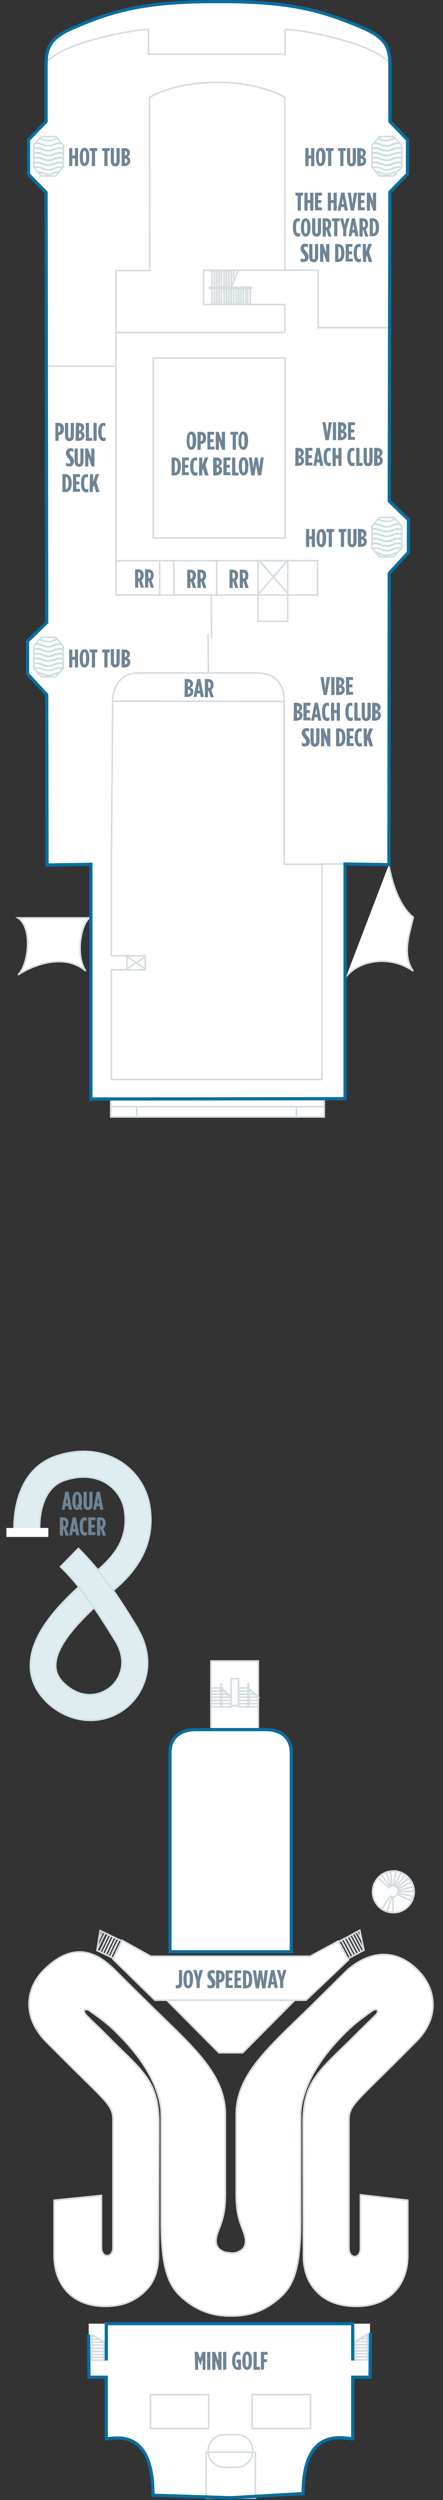 <?xml version="1.0" encoding="utf-8"?>
<!-- Generator: Adobe Illustrator 25.4.1, SVG Export Plug-In . SVG Version: 6.00 Build 0)  -->
<svg version="1.1" id="JOY_DECK_19" xmlns="http://www.w3.org/2000/svg" xmlns:xlink="http://www.w3.org/1999/xlink" x="0px"
	 y="0px" width="138.4px" height="779.8px" viewBox="0 0 138.4 779.8" style="enable-background:new 0 0 138.4 779.8;"
	 xml:space="preserve">
<rect x="0" y="0" width="138.4" height="779.8" fill="#333333" stroke="none"/>
<style type="text/css">
	.st0{fill:#FFFFFF;}
	.st1{fill:#CCDDE2;}
	.st2{fill:#FFFFFF;stroke:#D5DCE0;stroke-width:0.5;}
	.st3{fill:none;stroke:#D5DCE0;stroke-width:0.5;}
	.st4{fill:#DFEDF1;stroke:#CEDFE5;stroke-width:0.5;}
	.st5{fill:none;}
	.st6{fill:#6E8496;}
	.st7{fill:none;stroke:#076FA0;stroke-miterlimit:10;}
</style>
<g id="JOY_DECK_19_BOTTOM">
	<path class="st0" d="M107.8,342.7v-73.2l13.7,0.2l0.1-90.9l6-6.5l0-10.2l-6-5.8l0.2-96.4l5.5-5.6V43.6l-5.5-5.7c0,0,0-17,0-17.7
		c0-5.8-1.6-8.6-8.9-11.7c-11.2-4.7-20.8-8-43.6-8h-0.3h-0.3h-1.2h-0.3h-0.3c-22.8,0-32.5,3.3-43.6,8c-7.3,3.1-8.9,5.9-8.9,11.7
		c0,0.7,0,17.7,0,17.7l-5.5,5.7v10.8l5.5,5.6l0.2,134.2l-6,5.8l0,10.2l6,6.5l0.1,53.1l13.7-0.2v73.2L107.8,342.7L107.8,342.7z"/>
	<path class="st0" d="M47.8,778.4l24.3,0.8l22.6-1.3c0,0-1.7-19.8,15.5-17.1c-0.3-16.4,0-19.2,0-19.2h5.4v-16.8H27.7l0.1,16.8h5.4
		v19.2C33.2,760.8,48.2,755.9,47.8,778.4z"/>
	<path class="st0" d="M66.6,539.5h-5.5c-5,0-8,2.7-8,7.2v62.1c13.1,0,28.4,0,37.9,0v-62.1c0-4.5-3-7.2-8-7.2h-5.5H66.6z"/>
	<path class="st1" d="M120.7,161.4h-1.1c0.3,0.1,0.7,0.1,1.2,0.1s0.9-0.1,1.2-0.1H121H120.7z"/>
	<path class="st1" d="M120.8,162.4c-0.8,0-1.3-0.2-1.7-0.4c-0.3-0.1-0.5-0.2-0.9-0.3l-0.5,0.5c0.5,0.1,0.8,0.2,1.1,0.3
		c0.5,0.2,1,0.4,1.9,0.4c1,0,1.4-0.2,1.9-0.4c0.3-0.1,0.6-0.3,1.1-0.3l-0.5-0.5c-0.4,0.1-0.6,0.2-0.9,0.3
		C122.1,162.3,121.7,162.4,120.8,162.4z"/>
	<path class="st1" d="M122.5,163.6c-0.4,0.2-0.8,0.4-1.7,0.4s-1.3-0.2-1.7-0.4c-0.5-0.2-1-0.4-1.9-0.4c-0.1,0-0.1,0-0.2,0l-0.6,0.7
		c0.2,0,0.5-0.1,0.8-0.1c0.8,0,1.3,0.2,1.7,0.4c0.5,0.2,1,0.4,1.9,0.4s1.4-0.2,1.9-0.4c0.4-0.2,0.8-0.4,1.7-0.4c0.3,0,0.6,0,0.8,0.1
		l-0.6-0.7c-0.1,0-0.1,0-0.2,0C123.5,163.2,123,163.4,122.5,163.6z"/>
	<path class="st1" d="M122.5,165.1c-0.4,0.2-0.8,0.4-1.7,0.4s-1.3-0.2-1.7-0.4c-0.5-0.2-1-0.4-1.9-0.4c-0.4,0-0.8,0-1,0.1v0.6
		c0.3-0.1,0.6-0.1,1-0.1c0.8,0,1.3,0.2,1.7,0.4c0.5,0.2,1,0.4,1.9,0.4s1.4-0.2,1.9-0.4c0.4-0.2,0.8-0.4,1.7-0.4c0.4,0,0.8,0.1,1,0.1
		v-0.6c-0.3-0.1-0.6-0.1-1-0.1C123.5,164.7,123,164.9,122.5,165.1z"/>
	<path class="st1" d="M122.5,166.6c-0.4,0.2-0.8,0.4-1.7,0.4s-1.3-0.2-1.7-0.4c-0.5-0.2-1-0.4-1.9-0.4c-0.4,0-0.8,0-1,0.1v0.6
		c0.3-0.1,0.6-0.1,1-0.1c0.8,0,1.3,0.2,1.7,0.4c0.5,0.2,1,0.4,1.9,0.4s1.4-0.2,1.9-0.4c0.4-0.2,0.8-0.4,1.7-0.4c0.4,0,0.8,0.1,1,0.1
		v-0.6c-0.3-0.1-0.6-0.1-1-0.1C123.5,166.2,123,166.4,122.5,166.6z"/>
	<path class="st1" d="M122.5,168.1c-0.4,0.2-0.8,0.4-1.7,0.4s-1.3-0.2-1.7-0.4c-0.5-0.2-1-0.4-1.9-0.4c-0.4,0-0.8,0-1,0.1v0.6
		c0.3-0.1,0.6-0.1,1-0.1c0.8,0,1.3,0.2,1.7,0.4c0.5,0.2,1,0.4,1.9,0.4s1.4-0.2,1.9-0.4c0.4-0.2,0.8-0.4,1.7-0.4c0.4,0,0.8,0.1,1,0.1
		v-0.6c-0.3-0.1-0.6-0.1-1-0.1C123.5,167.7,123,167.9,122.5,168.1z"/>
	<path class="st1" d="M122.5,169.6c-0.4,0.2-0.8,0.4-1.7,0.4s-1.3-0.2-1.7-0.4c-0.5-0.2-1-0.4-1.9-0.4c-0.4,0-0.8,0-1,0.1v0.6
		c0.3-0.1,0.6-0.1,1-0.1c0.8,0,1.3,0.2,1.7,0.4c0.5,0.2,1,0.4,1.9,0.4s1.4-0.2,1.9-0.4c0.4-0.2,0.8-0.4,1.7-0.4c0.4,0,0.8,0.1,1,0.1
		v-0.6c-0.3-0.1-0.6-0.1-1-0.1C123.5,169.2,123,169.4,122.5,169.6z"/>
	<path class="st1" d="M122.5,171.1c-0.4,0.2-0.8,0.4-1.7,0.4s-1.3-0.2-1.7-0.4c-0.5-0.2-1-0.4-1.9-0.4c-0.4,0-0.8,0-1,0.1v0.1
		l0.4,0.4c0.2,0,0.4-0.1,0.7-0.1c0.8,0,1.3,0.2,1.7,0.4c0.5,0.2,1,0.4,1.9,0.4s1.4-0.2,1.9-0.4c0.4-0.2,0.8-0.4,1.7-0.4
		c0.3,0,0.5,0,0.7,0.1l0.4-0.4v-0.1c-0.3-0.1-0.6-0.1-1-0.1C123.5,170.7,123,170.9,122.5,171.1z"/>
	<path class="st1" d="M120.8,173c-0.8,0-1.3-0.2-1.7-0.4c-0.5-0.2-0.9-0.4-1.9-0.4l0.6,0.6c0.4,0.1,0.8,0.2,1.1,0.3
		c0.5,0.2,1,0.4,1.9,0.4s1.4-0.2,1.9-0.4c0.3-0.1,0.6-0.2,1.1-0.3l0.6-0.6c-0.9,0-1.4,0.2-1.9,0.4C122.1,172.8,121.7,173,120.8,173z
		"/>
	<rect x="65.9" y="518.1" class="st2" width="14.8" height="21.3"/>
	<rect x="66" y="531.4" class="st3" width="6.2" height="1"/>
	<rect x="66" y="530.4" class="st3" width="6.2" height="1"/>
	<rect x="66" y="529.4" class="st3" width="6.2" height="1"/>
	<polygon class="st3" points="71.2,528.5 66,528.5 66,529.4 72.2,529.4 	"/>
	<polygon class="st3" points="70.1,527.5 66,527.5 66,528.4 71.2,528.4 	"/>
	<rect x="66" y="526.5" class="st3" width="2.9" height="1"/>
	<polyline class="st3" points="69.2,526.5 72.2,529.4 72.2,525.5 	"/>
	<path class="st3" d="M69.2,531.7c0,0.1,0,0.2-0.1,0.2l0,0c-0.1,0-0.1-0.1-0.1-0.2v-6.3c0-0.1,0-0.2,0.1-0.2l0,0
		c0.1,0,0.1,0.1,0.1,0.2V531.7z"/>
	<rect x="74.5" y="531.4" class="st3" width="6.2" height="1"/>
	<rect x="74.5" y="530.4" class="st3" width="6.2" height="1"/>
	<rect x="74.5" y="529.4" class="st3" width="6.2" height="1"/>
	<polygon class="st3" points="79.7,528.5 74.5,528.5 74.5,529.4 80.7,529.4 	"/>
	<polygon class="st3" points="78.6,527.5 74.5,527.5 74.5,528.4 79.7,528.4 	"/>
	<rect x="74.5" y="526.5" class="st3" width="2.9" height="1"/>
	<line class="st3" x1="77.7" y1="526.5" x2="80.7" y2="529.4"/>
	<path class="st3" d="M77.7,531.7c0,0.1,0,0.2-0.1,0.2l0,0c-0.1,0-0.1-0.1-0.1-0.2v-6.3c0-0.1,0-0.2,0.1-0.2l0,0
		c0.1,0,0.1,0.1,0.1,0.2V531.7z"/>
	<rect x="72.2" y="523.6" class="st3" width="2.3" height="8.4"/>
	<path class="st4" d="M43.4,508.7c-0.1-0.1-0.2-0.3-0.2-0.4c-0.1-0.1-0.1-0.3-0.2-0.4l0,0c-2.6-4.3-5.3-8.6-7.6-11.8
		c4.2-3.6,13.6-11.9,11.4-26.2c-0.9-5.8-4.3-11-9.4-14.1c-5.6-3.4-12.5-4-19.6-1.7c-14.5,4.7-13.4,22.8-13.4,23.6l8-0.6
		c0-0.1-0.8-12.6,7.9-15.4c6.1-2,10.4-0.6,12.9,0.9c3,1.9,5.2,5,5.7,8.5c1.4,9-3.5,14.4-8.3,18.6c-2.1-2.5-4.1-4.7-6.1-6.7l-5.6,5.7
		c1.9,1.8,3.8,3.9,5.7,6.3c-7.1,6.5-15.1,15.2-15.1,24.5c0,4.7,2.1,8.8,6.1,12.3c3.8,3.2,8.2,4.8,12.7,4.8c4.1,0,8.2-1.4,11.6-4.3
		C45.5,527.4,48.7,518.3,43.4,508.7L43.4,508.7z M34.6,526.2c-3.1,2.6-8.6,4-13.9-0.5c-2.3-1.9-3.3-3.9-3.3-6.2
		c0-5.8,6.4-12.8,12-18c2.1,3,4.6,7,7,10.9C39.8,518.5,37.6,523.6,34.6,526.2z"/>
	<rect x="2" y="476.6" class="st0" width="13.1" height="2.8"/>
	<polygon class="st3" points="125.5,167.6 125.5,171 123,173.7 121,173.7 120.7,173.7 118.6,173.7 116.2,171 116.2,167.6 
		116.2,167.5 116.2,164.1 118.6,161.4 120.7,161.4 121,161.4 123,161.4 125.5,164.1 125.5,167.5 	"/>
	<line class="st3" x1="49.9" y1="175" x2="49.9" y2="185.6"/>
	<line class="st3" x1="54.3" y1="175" x2="54.3" y2="185.6"/>
	<line class="st3" x1="67.7" y1="175" x2="67.7" y2="185.6"/>
	<polyline class="st3" points="80.6,185.6 36.3,185.6 36.3,174.9 99.2,174.9 99.2,185.6 80.2,185.6 	"/>
	<rect x="47.9" y="111.7" class="st3" width="41.2" height="56.1"/>
	<line class="st3" x1="107.8" y1="269.5" x2="100.6" y2="269.5"/>
	<polyline class="st2" points="52,623.8 68.4,640.3 75.8,640.3 92.1,623.9 	"/>
	<path class="st2" d="M73.9,759.4h-3.8c-2.8,0-5.1,2.3-5.1,5.1l0,0c0,2.8,2.3,5.1,5.1,5.1h3.8c2.8,0,5.1-2.3,5.1-5.1l0,0
		C79,761.7,76.7,759.4,73.9,759.4z"/>
	<polygon class="st3" points="32.4,735.3 28.6,735.3 28.6,736.2 32.4,736.2 	"/>
	<polygon class="st3" points="32.4,734.4 28.6,734.4 28.6,735.3 32.4,735.3 	"/>
	<polygon class="st3" points="32.4,733.4 28.6,733.4 28.6,734.4 32.4,734.4 	"/>
	<line class="st3" x1="28.6" y1="733.5" x2="32.4" y2="733.4"/>
	<polygon class="st3" points="32.4,732.4 28.6,732.5 28.6,733.4 32.4,733.4 	"/>
	<polygon class="st3" points="32.4,731.5 28.7,731.5 28.6,732.5 32.4,732.5 	"/>
	<polygon class="st3" points="32.5,730.6 28.7,728.2 28.7,731.5 32.4,731.5 	"/>
	<line class="st3" x1="28.7" y1="730.6" x2="32.5" y2="730.6"/>
	<line class="st3" x1="28.7" y1="729.7" x2="30.9" y2="729.7"/>
	<line class="st3" x1="28.7" y1="728.9" x2="29.7" y2="728.8"/>
	<polygon class="st3" points="111,735.1 114.8,735.1 114.8,736.1 111,736.1 	"/>
	<polygon class="st3" points="111,734.2 114.8,734.2 114.8,735.2 111,735.1 	"/>
	<polygon class="st3" points="111,733.3 114.8,733.3 114.8,734.2 111,734.2 	"/>
	<line class="st3" x1="114.8" y1="733.3" x2="111" y2="733.3"/>
	<polygon class="st3" points="111,732.3 114.8,732.3 114.8,733.2 111,733.2 	"/>
	<polygon class="st3" points="111,731.4 114.8,731.4 114.8,732.3 111,732.3 	"/>
	<polygon class="st3" points="111,730.4 114.8,728 114.8,731.3 111,731.3 	"/>
	<line class="st3" x1="114.8" y1="730.4" x2="111" y2="730.4"/>
	<line class="st3" x1="114.8" y1="729.5" x2="112.6" y2="729.5"/>
	<line class="st3" x1="114.8" y1="728.7" x2="113.8" y2="728.7"/>
	<path class="st3" d="M109.5,610.5c-1.2-2.1-1.7-3.2-2.9-5.3c-0.3,0.2-0.5,0.3-0.8,0.4c1.2,2.1,1.7,3.2,2.9,5.3
		C109.1,610.8,109.2,610.7,109.5,610.5z"/>
	<path class="st3" d="M110.3,610.1c-1.2-2.1-1.7-3.2-2.9-5.3c-0.3,0.2-0.5,0.3-0.8,0.4c1.2,2.1,1.7,3.2,2.9,5.3
		C109.9,610.4,110,610.3,110.3,610.1z"/>
	<path class="st3" d="M111.2,609.6c-1.2-2.1-1.7-3.2-2.9-5.3c-0.3,0.2-0.5,0.3-0.8,0.4c1.2,2.1,1.7,3.2,2.9,5.3
		C110.7,609.9,110.9,609.8,111.2,609.6z"/>
	<path class="st3" d="M108.3,604.4c1.2,2.1,1.7,3.2,2.9,5.3"/>
	<path class="st3" d="M112.1,609.2c-1.2-2.1-1.7-3.2-2.9-5.3c-0.3,0.2-0.5,0.3-0.8,0.4c1.2,2.1,1.7,3.2,2.9,5.3
		C111.6,609.4,111.7,609.4,112.1,609.2z"/>
	<path class="st3" d="M112.9,608.7c-1.2-2.1-1.7-3.2-2.9-5.3c-0.3,0.2-0.5,0.3-0.8,0.4c1.2,2.1,1.7,3.2,2.9,5.3
		C112.4,609,112.5,608.9,112.9,608.7z"/>
	<path class="st3" d="M113.7,608.3c-0.5-2.5-0.8-3.7-1.3-6.2c-1,0.5-1.5,0.8-2.4,1.3c1.2,2.1,1.7,3.2,2.9,5.3
		C113.2,608.5,113.4,608.5,113.7,608.3z"/>
	<path class="st3" d="M110.8,603c1.2,2.1,1.7,3.2,2.9,5.3"/>
	<path class="st3" d="M111.6,602.6c0.6,1.1,0.9,1.6,1.5,2.7"/>
	<path class="st3" d="M34.6,610.4c1.1-2.2,1.6-3.3,2.6-5.4c0.3,0.2,0.5,0.2,0.8,0.4c-1.1,2.2-1.6,3.3-2.6,5.4
		C35.1,610.6,34.9,610.6,34.6,610.4z"/>
	<path class="st3" d="M33.7,610c1.1-2.2,1.6-3.3,2.6-5.4c0.3,0.2,0.5,0.2,0.8,0.4c-1.1,2.2-1.6,3.3-2.6,5.4
		C34.2,610.2,34.1,610.2,33.7,610z"/>
	<path class="st3" d="M32.9,609.6c1.1-2.2,1.6-3.3,2.6-5.4c0.3,0.2,0.5,0.2,0.8,0.4c-1.1,2.2-1.6,3.3-2.6,5.4
		C33.4,609.8,33.2,609.8,32.9,609.6z"/>
	<path class="st3" d="M35.5,604.2c-1.1,2.2-1.6,3.3-2.6,5.4"/>
	<path class="st3" d="M32,609.2c1.1-2.2,1.6-3.3,2.6-5.4c0.3,0.2,0.5,0.2,0.8,0.4c-1.1,2.2-1.6,3.3-2.6,5.4
		C32.5,609.4,32.3,609.3,32,609.2z"/>
	<path class="st3" d="M31.2,608.8c1.1-2.2,1.6-3.3,2.6-5.4c0.3,0.2,0.5,0.2,0.8,0.4c-1.1,2.2-1.6,3.3-2.6,5.4
		C31.7,609,31.5,608.9,31.2,608.8z"/>
	<path class="st3" d="M30.3,608.4c0.4-2.5,0.6-3.7,1-6.2c1,0.5,1.5,0.7,2.5,1.2c-1.1,2.2-1.6,3.3-2.6,5.4
		C30.8,608.6,30.6,608.5,30.3,608.4z"/>
	<path class="st3" d="M32.9,602.9c-1.1,2.2-1.6,3.3-2.6,5.4"/>
	<path class="st3" d="M32.1,602.5c-0.5,1.1-0.8,1.7-1.3,2.8"/>
	<path class="st2" d="M121.5,269.7c0,0,1.6,11.6,7.6,16.4c-0.8,4.2-3.8,11.5,0,16.8c-6.8-4.8-16.5-3.8-21,1.8"/>
	<path class="st2" d="M28.1,286.3c0,0-16.5,0-22.5,0c4.8,3.2,3.2,15,0,17.8c5.8-3.8,15.2-6.5,21.2-1.2
		C23.3,297.6,25.6,287.6,28.1,286.3"/>
	<path class="st3" d="M14.3,19.4c0,0,1.8-1.7,4.6-3.2c7.6-4,22.7-7,27.5-7v7.7h21.3"/>
	<path class="st3" d="M121.6,19.4c0,0-1.8-1.7-4.7-3.2c-7.6-4-22.9-7-27.8-7v7.7H67.6"/>
	<polyline class="st3" points="99.4,84.2 99.4,102.2 121.6,102.2 	"/>
	<rect x="34.6" y="345.2" class="st2" width="66.7" height="3.2"/>
	<rect x="34.6" y="343" class="st2" width="66.7" height="2.2"/>
	<line class="st3" x1="42.7" y1="345" x2="42.7" y2="348.2"/>
	<line class="st3" x1="92.6" y1="345" x2="92.6" y2="348.2"/>
	<rect x="80.6" y="174.9" class="st3" width="9.3" height="18.9"/>
	<polyline class="st3" points="80.9,185.1 89.8,174.9 81,174.9 89.9,185.1 	"/>
	<line class="st3" x1="36.2" y1="176.1" x2="36.2" y2="100.1"/>
	<path class="st3" d="M89,84.4v-54c0,0-7.3-4.7-21-4.7h-0.3c-13.8,0-21,4.7-21,4.7l0.1,54l-10.6,0v19.3H89V95"/>
	<line class="st3" x1="35.9" y1="114.2" x2="14.6" y2="114.2"/>
	<polyline class="st3" points="89,95 63.6,95 63.6,84.4 	"/>
	<rect x="67.7" y="84.5" class="st3" width="0.8" height="10.4"/>
	<rect x="68.4" y="84.5" class="st3" width="0.8" height="10.4"/>
	<rect x="66.2" y="84.5" class="st3" width="0.8" height="10.4"/>
	<rect x="70" y="84.5" class="st3" width="0.8" height="10.4"/>
	<rect x="70.7" y="84.5" class="st3" width="0.8" height="10.4"/>
	<rect x="71.5" y="84.5" class="st3" width="0.8" height="10.4"/>
	<rect x="72.2" y="89.6" class="st3" width="0.8" height="5.3"/>
	<rect x="73.8" y="90" class="st3" width="0.8" height="4.9"/>
	<rect x="74.5" y="90" class="st3" width="0.8" height="4.9"/>
	<rect x="76" y="90" class="st3" width="0.8" height="4.9"/>
	<rect x="77.4" y="90" class="st3" width="0.8" height="4.9"/>
	<line class="st3" x1="72.3" y1="89.6" x2="74.3" y2="84.6"/>
	<path class="st3" d="M65.6,89.6c-0.1,0-0.2,0.1-0.2,0.2l0,0c0,0.1,0.1,0.2,0.2,0.2h10.1c0.1,0,0.2-0.1,0.2-0.2l0,0
		c0-0.1-0.1-0.2-0.2-0.2H65.6z"/>
	<path class="st3" d="M65.6,90h12.9c0.1,0,0.2-0.1,0.2-0.2l0,0c0-0.1-0.1-0.2-0.2-0.2H65.6"/>
	<line class="st3" x1="73" y1="87.6" x2="73" y2="84.3"/>
	<line class="st3" x1="99.2" y1="84.3" x2="63.5" y2="84.3"/>
	<path class="st4" d="M35.3,496.1c0,0-3.5-4.8-4.8-6.4"/>
	<path class="st4" d="M29.3,501.4c-0.6-0.8-3.4-4.8-4.8-6.5"/>
	<path class="st1" d="M15,198.8h-1.1c0.3,0.1,0.7,0.1,1.2,0.1s0.9-0.1,1.2-0.1h-1.1H15z"/>
	<path class="st1" d="M15.1,199.9c-0.8,0-1.3-0.2-1.7-0.4c-0.3-0.1-0.5-0.2-0.9-0.3l-0.5,0.5c0.5,0.1,0.8,0.2,1.1,0.3
		c0.5,0.2,1,0.4,1.9,0.4c1,0,1.4-0.2,1.9-0.4c0.3-0.1,0.6-0.3,1.1-0.3l-0.5-0.5c-0.4,0.1-0.6,0.2-0.9,0.3
		C16.4,199.7,16,199.9,15.1,199.9z"/>
	<path class="st1" d="M16.8,201c-0.4,0.2-0.8,0.4-1.7,0.4s-1.3-0.2-1.7-0.4c-0.5-0.2-1-0.4-1.9-0.4c-0.1,0-0.1,0-0.2,0l-0.6,0.7
		c0.2,0,0.5-0.1,0.8-0.1c0.8,0,1.3,0.2,1.7,0.4c0.5,0.2,1,0.4,1.9,0.4c1,0,1.4-0.2,1.9-0.4c0.4-0.2,0.8-0.4,1.7-0.4
		c0.3,0,0.6,0,0.8,0.1l-0.6-0.7c-0.1,0-0.1,0-0.2,0C17.8,200.6,17.3,200.8,16.8,201z"/>
	<path class="st1" d="M16.8,202.5c-0.4,0.2-0.8,0.4-1.7,0.4s-1.3-0.2-1.7-0.4c-0.5-0.2-1-0.4-1.9-0.4c-0.4,0-0.8,0-1,0.1v0.6
		c0.3-0.1,0.6-0.1,1-0.1c0.8,0,1.3,0.2,1.7,0.4c0.5,0.2,1,0.4,1.9,0.4c1,0,1.4-0.2,1.9-0.4c0.4-0.2,0.8-0.4,1.7-0.4
		c0.4,0,0.8,0.1,1,0.1v-0.6c-0.3-0.1-0.6-0.1-1-0.1C17.8,202.1,17.3,202.3,16.8,202.5z"/>
	<path class="st1" d="M16.8,204c-0.4,0.2-0.8,0.4-1.7,0.4s-1.3-0.2-1.7-0.4c-0.5-0.2-1-0.4-1.9-0.4c-0.4,0-0.8,0-1,0.1v0.6
		c0.3-0.1,0.6-0.1,1-0.1c0.8,0,1.3,0.2,1.7,0.4c0.5,0.2,1,0.4,1.9,0.4c1,0,1.4-0.2,1.9-0.4c0.4-0.2,0.8-0.4,1.7-0.4
		c0.4,0,0.8,0.1,1,0.1v-0.6c-0.3-0.1-0.6-0.1-1-0.1C17.8,203.6,17.3,203.8,16.8,204z"/>
	<path class="st1" d="M16.8,205.5c-0.4,0.2-0.8,0.4-1.7,0.4s-1.3-0.2-1.7-0.4c-0.5-0.2-1-0.4-1.9-0.4c-0.4,0-0.8,0-1,0.1v0.6
		c0.3-0.1,0.6-0.1,1-0.1c0.8,0,1.3,0.2,1.7,0.4c0.5,0.2,1,0.4,1.9,0.4c1,0,1.4-0.2,1.9-0.4c0.4-0.2,0.8-0.4,1.7-0.4
		c0.4,0,0.8,0.1,1,0.1v-0.6c-0.3-0.1-0.6-0.1-1-0.1C17.8,205.1,17.3,205.3,16.8,205.5z"/>
	<path class="st1" d="M16.8,207c-0.4,0.2-0.8,0.4-1.7,0.4s-1.3-0.2-1.7-0.4c-0.5-0.2-1-0.4-1.9-0.4c-0.4,0-0.8,0-1,0.1v0.6
		c0.3-0.1,0.6-0.1,1-0.1c0.8,0,1.3,0.2,1.7,0.4c0.5,0.2,1,0.4,1.9,0.4c1,0,1.4-0.2,1.9-0.4c0.4-0.2,0.8-0.4,1.7-0.4
		c0.4,0,0.8,0.1,1,0.1v-0.6c-0.3-0.1-0.6-0.1-1-0.1C17.8,206.6,17.3,206.8,16.8,207z"/>
	<path class="st1" d="M16.8,208.5c-0.4,0.2-0.8,0.4-1.7,0.4s-1.3-0.2-1.7-0.4c-0.5-0.2-1-0.4-1.9-0.4c-0.4,0-0.8,0-1,0.1v0.1
		l0.4,0.4c0.2,0,0.4-0.1,0.7-0.1c0.8,0,1.3,0.2,1.7,0.4c0.5,0.2,1,0.4,1.9,0.4c1,0,1.4-0.2,1.9-0.4c0.4-0.2,0.8-0.4,1.7-0.4
		c0.3,0,0.5,0,0.7,0.1l0.4-0.4v-0.1c-0.3-0.1-0.6-0.1-1-0.1C17.8,208.1,17.3,208.3,16.8,208.5z"/>
	<path class="st1" d="M15.1,210.4c-0.8,0-1.3-0.2-1.7-0.4c-0.5-0.2-0.9-0.4-1.9-0.4l0.6,0.6c0.4,0.1,0.8,0.2,1.1,0.3
		c0.5,0.2,1,0.4,1.9,0.4c1,0,1.4-0.2,1.9-0.4c0.3-0.1,0.6-0.2,1.1-0.3l0.6-0.6c-0.9,0-1.4,0.2-1.9,0.4
		C16.4,210.2,16,210.4,15.1,210.4z"/>
	<polygon class="st3" points="19.8,205 19.8,208.4 17.4,211.1 15.3,211.1 15,211.1 12.9,211.1 10.5,208.4 10.5,205 10.5,204.9 
		10.5,201.6 12.9,198.8 15,198.8 15.3,198.8 17.4,198.8 19.8,201.6 19.8,204.9 	"/>
	<path class="st1" d="M120.7,42.6h-1.1c0.3,0.1,0.7,0.1,1.2,0.1s0.9-0.1,1.2-0.1H121H120.7z"/>
	<path class="st1" d="M120.8,43.6c-0.8,0-1.3-0.2-1.7-0.4c-0.3-0.1-0.5-0.2-0.9-0.3l-0.5,0.5c0.5,0.1,0.8,0.2,1.1,0.3
		c0.5,0.2,1,0.4,1.9,0.4c1,0,1.4-0.2,1.9-0.4c0.3-0.1,0.6-0.3,1.1-0.3l-0.5-0.5c-0.4,0.1-0.6,0.2-0.9,0.3
		C122.1,43.4,121.7,43.6,120.8,43.6z"/>
	<path class="st1" d="M122.5,44.8c-0.4,0.2-0.8,0.4-1.7,0.4s-1.3-0.2-1.7-0.4c-0.5-0.2-1-0.4-1.9-0.4c-0.1,0-0.1,0-0.2,0l-0.6,0.7
		c0.2,0,0.5-0.1,0.8-0.1c0.8,0,1.3,0.2,1.7,0.4c0.5,0.2,1,0.4,1.9,0.4s1.4-0.2,1.9-0.4c0.4-0.2,0.8-0.4,1.7-0.4c0.3,0,0.6,0,0.8,0.1
		l-0.6-0.7c-0.1,0-0.1,0-0.2,0C123.5,44.4,123,44.6,122.5,44.8z"/>
	<path class="st1" d="M122.5,46.3c-0.4,0.2-0.8,0.4-1.7,0.4s-1.3-0.2-1.7-0.4c-0.5-0.2-1-0.4-1.9-0.4c-0.4,0-0.8,0-1,0.1v0.6
		c0.3-0.1,0.6-0.1,1-0.1c0.8,0,1.3,0.2,1.7,0.4c0.5,0.2,1,0.4,1.9,0.4s1.4-0.2,1.9-0.4c0.4-0.2,0.8-0.4,1.7-0.4c0.4,0,0.8,0,1,0.1
		V46c-0.3-0.1-0.6-0.1-1-0.1C123.5,45.9,123,46.1,122.5,46.3z"/>
	<path class="st1" d="M122.5,47.8c-0.4,0.2-0.8,0.4-1.7,0.4s-1.3-0.2-1.7-0.4c-0.5-0.2-1-0.4-1.9-0.4c-0.4,0-0.8,0-1,0.1v0.6
		c0.3-0.1,0.6-0.1,1-0.1c0.8,0,1.3,0.2,1.7,0.4c0.5,0.2,1,0.4,1.9,0.4s1.4-0.2,1.9-0.4c0.4-0.2,0.8-0.4,1.7-0.4c0.4,0,0.8,0,1,0.1
		v-0.6c-0.3-0.1-0.6-0.1-1-0.1C123.5,47.4,123,47.6,122.5,47.8z"/>
	<path class="st1" d="M122.5,49.3c-0.4,0.2-0.8,0.4-1.7,0.4s-1.3-0.2-1.7-0.4c-0.5-0.2-1-0.4-1.9-0.4c-0.4,0-0.8,0-1,0.1v0.6
		c0.3-0.1,0.6-0.1,1-0.1c0.8,0,1.3,0.2,1.7,0.4c0.5,0.2,1,0.4,1.9,0.4s1.4-0.2,1.9-0.4c0.4-0.2,0.8-0.4,1.7-0.4c0.4,0,0.8,0,1,0.1
		V49c-0.3-0.1-0.6-0.1-1-0.1C123.5,48.9,123,49.1,122.5,49.3z"/>
	<path class="st1" d="M122.5,50.8c-0.4,0.2-0.8,0.4-1.7,0.4s-1.3-0.2-1.7-0.4c-0.5-0.2-1-0.4-1.9-0.4c-0.4,0-0.8,0-1,0.1v0.6
		c0.3-0.1,0.6-0.1,1-0.1c0.8,0,1.3,0.2,1.7,0.4c0.5,0.2,1,0.4,1.9,0.4s1.4-0.2,1.9-0.4c0.4-0.2,0.8-0.4,1.7-0.4c0.4,0,0.8,0,1,0.1
		v-0.6c-0.3-0.1-0.6-0.1-1-0.1C123.5,50.4,123,50.6,122.5,50.8z"/>
	<path class="st1" d="M122.5,52.3c-0.4,0.2-0.8,0.4-1.7,0.4s-1.3-0.2-1.7-0.4c-0.5-0.2-1-0.4-1.9-0.4c-0.4,0-0.8,0-1,0.1v0.1
		l0.4,0.4c0.2,0,0.4-0.1,0.7-0.1c0.8,0,1.3,0.2,1.7,0.4c0.5,0.2,1,0.4,1.9,0.4s1.4-0.2,1.9-0.4c0.4-0.2,0.8-0.4,1.7-0.4
		c0.3,0,0.5,0,0.7,0.1l0.4-0.4V52c-0.3-0.1-0.6-0.1-1-0.1C123.5,51.9,123,52.1,122.5,52.3z"/>
	<path class="st1" d="M120.8,54.1c-0.8,0-1.3-0.2-1.7-0.4c-0.5-0.2-0.9-0.4-1.9-0.4l0.6,0.6c0.4,0.1,0.8,0.2,1.1,0.3
		c0.5,0.2,1,0.4,1.9,0.4s1.4-0.2,1.9-0.4c0.3-0.1,0.6-0.2,1.1-0.3l0.6-0.6c-0.9,0-1.4,0.2-1.9,0.4C122.1,54,121.7,54.1,120.8,54.1z"
		/>
	<polygon class="st3" points="125.5,48.8 125.5,52.1 123,54.9 121,54.9 120.7,54.9 118.6,54.9 116.2,52.1 116.2,48.8 116.2,48.6 
		116.2,45.3 118.6,42.6 120.7,42.6 121,42.6 123,42.6 125.5,45.3 125.5,48.6 	"/>
	<path class="st5" d="M17.1,46.8c-0.5,0.2-1,0.4-1.9,0.4c-1,0-1.4-0.2-1.9-0.4c-0.4-0.2-0.8-0.4-1.7-0.4c-0.4,0-0.8,0-1,0.1v0.9
		c0.3-0.1,0.6-0.1,1-0.1c1,0,1.4,0.2,1.9,0.4c0.4,0.2,0.8,0.4,1.7,0.4s1.3-0.2,1.7-0.4c0.5-0.2,1-0.4,1.9-0.4c0.4,0,0.8,0,1,0.1
		v-0.9c-0.3-0.1-0.6-0.1-1-0.1C17.9,46.5,17.5,46.6,17.1,46.8z"/>
	<path class="st5" d="M17.1,45.3c-0.5,0.2-1,0.4-1.9,0.4c-1,0-1.4-0.2-1.9-0.4c-0.4-0.2-0.8-0.4-1.7-0.4c-0.3,0-0.6,0-0.8,0.1
		l-0.2,0.3V46c0.3-0.1,0.6-0.1,1-0.1c1,0,1.4,0.2,1.9,0.4c0.4,0.2,0.8,0.4,1.7,0.4s1.3-0.2,1.7-0.4c0.5-0.2,1-0.4,1.9-0.4
		c0.4,0,0.8,0,1,0.1v-0.7L19.5,45c-0.2,0-0.5-0.1-0.8-0.1C17.9,45,17.5,45.1,17.1,45.3z"/>
	<path class="st5" d="M17.1,48.3c-0.5,0.2-1,0.4-1.9,0.4c-1,0-1.4-0.2-1.9-0.4c-0.4-0.2-0.8-0.4-1.7-0.4c-0.4,0-0.8,0-1,0.1v0.6v0.1
		V49c0.3-0.1,0.6-0.1,1-0.1c1,0,1.4,0.2,1.9,0.4c0.4,0.2,0.8,0.4,1.7,0.4s1.3-0.2,1.7-0.4c0.5-0.2,1-0.4,1.9-0.4c0.4,0,0.8,0,1,0.1
		v-0.2v-0.1v-0.6c-0.3-0.1-0.6-0.1-1-0.1C17.9,48,17.5,48.1,17.1,48.3z"/>
	<path class="st5" d="M15.1,44.2c-1,0-1.4-0.2-1.9-0.4c-0.3-0.1-0.6-0.3-1.1-0.3l-0.8,0.9c0.1,0,0.1,0,0.2,0c1,0,1.4,0.2,1.9,0.4
		c0.4,0.2,0.8,0.4,1.7,0.4s1.3-0.2,1.7-0.4c0.5-0.2,1-0.4,1.9-0.4c0.1,0,0.1,0,0.2,0l-0.8-0.9c-0.5,0.1-0.8,0.2-1.1,0.3
		C16.6,44,16.1,44.2,15.1,44.2z"/>
	<path class="st5" d="M13.9,42.6h-1L12.6,43c0.4,0.1,0.6,0.2,0.9,0.3c0.4,0.2,0.8,0.4,1.7,0.4s1.3-0.2,1.7-0.4
		c0.3-0.1,0.5-0.2,0.9-0.3l-0.4-0.4h-1c-0.3,0.1-0.7,0.1-1.2,0.1C14.6,42.7,14.2,42.6,13.9,42.6z"/>
	<path class="st5" d="M15.1,54.7c-1,0-1.4-0.2-1.9-0.4c-0.3-0.1-0.6-0.2-1.1-0.3l0.8,0.9H15h0.3h2.1l0.8-0.9
		c-0.5,0.1-0.8,0.2-1.1,0.3C16.6,54.5,16.1,54.7,15.1,54.7z"/>
	<path class="st5" d="M17.1,51.3c-0.5,0.2-1,0.4-1.9,0.4c-1,0-1.4-0.2-1.9-0.4c-0.4-0.2-0.8-0.4-1.7-0.4c-0.4,0-0.8,0-1,0.1V52
		c0.3-0.1,0.6-0.1,1-0.1c1,0,1.4,0.2,1.9,0.4c0.4,0.2,0.8,0.4,1.7,0.4s1.3-0.2,1.7-0.4c0.5-0.2,1-0.4,1.9-0.4c0.4,0,0.8,0,1,0.1
		v-0.9c-0.3-0.1-0.6-0.1-1-0.1C17.9,51,17.5,51.1,17.1,51.3z"/>
	<path class="st5" d="M17.1,52.8c-0.5,0.2-1,0.4-1.9,0.4c-1,0-1.4-0.2-1.9-0.4c-0.4-0.2-0.8-0.4-1.7-0.4c-0.3,0-0.5,0-0.7,0.1
		l0.7,0.9c0.9,0,1.4,0.2,1.9,0.4c0.4,0.2,0.8,0.4,1.7,0.4s1.3-0.2,1.7-0.4c0.5-0.2,0.9-0.4,1.9-0.4l0.7-0.9c-0.2,0-0.4-0.1-0.7-0.1
		C17.9,52.5,17.5,52.6,17.1,52.8z"/>
	<path class="st5" d="M17.1,49.8c-0.5,0.2-1,0.4-1.9,0.4c-1,0-1.4-0.2-1.9-0.4c-0.4-0.2-0.8-0.4-1.7-0.4c-0.4,0-0.8,0-1,0.1v0.9
		c0.3-0.1,0.6-0.1,1-0.1c1,0,1.4,0.2,1.9,0.4c0.4,0.2,0.8,0.4,1.7,0.4s1.3-0.2,1.7-0.4c0.5-0.2,1-0.4,1.9-0.4c0.4,0,0.8,0,1,0.1
		v-0.9c-0.3-0.1-0.6-0.1-1-0.1C17.9,49.5,17.5,49.6,17.1,49.8z"/>
	<path class="st1" d="M15,42.6h-1.1c0.3,0.1,0.7,0.1,1.2,0.1s0.9-0.1,1.2-0.1h-1.1H15z"/>
	<path class="st1" d="M15.1,43.6c-0.8,0-1.3-0.2-1.7-0.4c-0.3-0.1-0.5-0.2-0.9-0.3l-0.5,0.5c0.5,0.1,0.8,0.2,1.1,0.3
		c0.5,0.2,1,0.4,1.9,0.4c1,0,1.4-0.2,1.9-0.4c0.3-0.1,0.6-0.3,1.1-0.3L17.7,43c-0.4,0.1-0.6,0.2-0.9,0.3
		C16.4,43.4,16,43.6,15.1,43.6z"/>
	<path class="st1" d="M16.8,44.8c-0.4,0.2-0.8,0.4-1.7,0.4s-1.3-0.2-1.7-0.4c-0.5-0.2-1-0.4-1.9-0.4c-0.1,0-0.1,0-0.2,0L10.7,45
		c0.2,0,0.5-0.1,0.8-0.1c0.8,0,1.3,0.2,1.7,0.4c0.5,0.2,1,0.4,1.9,0.4c1,0,1.4-0.2,1.9-0.4c0.4-0.2,0.8-0.4,1.7-0.4
		c0.3,0,0.6,0,0.8,0.1L19,44.4c-0.1,0-0.1,0-0.2,0C17.8,44.4,17.3,44.6,16.8,44.8z"/>
	<path class="st1" d="M16.8,46.3c-0.4,0.2-0.8,0.4-1.7,0.4s-1.3-0.2-1.7-0.4c-0.5-0.2-1-0.4-1.9-0.4c-0.4,0-0.8,0-1,0.1v0.6
		c0.3-0.1,0.6-0.1,1-0.1c0.8,0,1.3,0.2,1.7,0.4c0.5,0.2,1,0.4,1.9,0.4c1,0,1.4-0.2,1.9-0.4c0.4-0.2,0.8-0.4,1.7-0.4
		c0.4,0,0.8,0,1,0.1V46c-0.3-0.1-0.6-0.1-1-0.1C17.8,45.9,17.3,46.1,16.8,46.3z"/>
	<path class="st1" d="M16.8,47.8c-0.4,0.2-0.8,0.4-1.7,0.4s-1.3-0.2-1.7-0.4c-0.5-0.2-1-0.4-1.9-0.4c-0.4,0-0.8,0-1,0.1v0.6
		c0.3-0.1,0.6-0.1,1-0.1c0.8,0,1.3,0.2,1.7,0.4c0.5,0.2,1,0.4,1.9,0.4c1,0,1.4-0.2,1.9-0.4c0.4-0.2,0.8-0.4,1.7-0.4
		c0.4,0,0.8,0,1,0.1v-0.6c-0.3-0.1-0.6-0.1-1-0.1C17.8,47.4,17.3,47.6,16.8,47.8z"/>
	<path class="st1" d="M16.8,49.3c-0.4,0.2-0.8,0.4-1.7,0.4s-1.3-0.2-1.7-0.4c-0.5-0.2-1-0.4-1.9-0.4c-0.4,0-0.8,0-1,0.1v0.6
		c0.3-0.1,0.6-0.1,1-0.1c0.8,0,1.3,0.2,1.7,0.4c0.5,0.2,1,0.4,1.9,0.4c1,0,1.4-0.2,1.9-0.4c0.4-0.2,0.8-0.4,1.7-0.4
		c0.4,0,0.8,0,1,0.1V49c-0.3-0.1-0.6-0.1-1-0.1C17.8,48.9,17.3,49.1,16.8,49.3z"/>
	<path class="st1" d="M16.8,50.8c-0.4,0.2-0.8,0.4-1.7,0.4s-1.3-0.2-1.7-0.4c-0.5-0.2-1-0.4-1.9-0.4c-0.4,0-0.8,0-1,0.1v0.6
		c0.3-0.1,0.6-0.1,1-0.1c0.8,0,1.3,0.2,1.7,0.4c0.5,0.2,1,0.4,1.9,0.4c1,0,1.4-0.2,1.9-0.4c0.4-0.2,0.8-0.4,1.7-0.4
		c0.4,0,0.8,0,1,0.1v-0.6c-0.3-0.1-0.6-0.1-1-0.1C17.8,50.4,17.3,50.6,16.8,50.8z"/>
	<path class="st1" d="M16.8,52.3c-0.4,0.2-0.8,0.4-1.7,0.4s-1.3-0.2-1.7-0.4c-0.5-0.2-1-0.4-1.9-0.4c-0.4,0-0.8,0-1,0.1v0.1l0.4,0.4
		c0.2,0,0.4-0.1,0.7-0.1c0.8,0,1.3,0.2,1.7,0.4c0.5,0.2,1,0.4,1.9,0.4c1,0,1.4-0.2,1.9-0.4c0.4-0.2,0.8-0.4,1.7-0.4
		c0.3,0,0.5,0,0.7,0.1l0.4-0.4V52c-0.3-0.1-0.6-0.1-1-0.1C17.8,51.9,17.3,52.1,16.8,52.3z"/>
	<path class="st1" d="M15.1,54.1c-0.8,0-1.3-0.2-1.7-0.4c-0.5-0.2-0.9-0.4-1.9-0.4l0.6,0.6c0.4,0.1,0.8,0.2,1.1,0.3
		c0.5,0.2,1,0.4,1.9,0.4c1,0,1.4-0.2,1.9-0.4c0.3-0.1,0.6-0.2,1.1-0.3l0.6-0.6c-0.9,0-1.4,0.2-1.9,0.4C16.4,54,16,54.1,15.1,54.1z"
		/>
	<polygon class="st3" points="19.8,48.8 19.8,52.1 17.4,54.9 15.3,54.9 15,54.9 12.9,54.9 10.5,52.1 10.5,48.8 10.5,48.6 10.5,45.3 
		12.9,42.6 15,42.6 15.3,42.6 17.4,42.6 19.8,45.3 19.8,48.6 	"/>
	<rect x="64.4" y="764.9" class="st3" width="15.4" height="14.3"/>
	<line class="st3" x1="65.1" y1="210.1" x2="65" y2="197.8"/>
	<line class="st3" x1="66.1" y1="199.1" x2="66" y2="185.4"/>
	<path class="st3" d="M124.6,590.1c0,0.9-0.8,1.7-1.7,1.7s-1.7-0.8-1.7-1.7s0.8-1.7,1.7-1.7C123.8,588.4,124.6,589.2,124.6,590.1z"
		/>
	<circle class="st2" cx="122.9" cy="590.1" r="6.5"/>
	<path class="st3" d="M119.3,595.5l2.6-4.1l0.5,0.3l-1.5,4.6l1.9,0.2v-4.8c0,0,0.6,0,1.4-0.8c0.5,0.2,4.3,2.1,4.3,2.1l0.6-1.5
		l-4.8-1l0.1-0.5l4.8,0l-0.2-1.5l-4.6,1.2l-0.1-0.5l4.2-2.1l-0.9-1.2l-3.5,2.9l-0.4-0.2l2.9-3.7l-1.3-0.8l-2,4.2l-0.3-0.1l0.7-4.6
		l-1.7,0.1l0.5,4.6l-0.3,0.1l-1.6-4.4l-1.4,0.7l2.6,3.8l-0.4,0.3l-3.5-3.2"/>
	<polyline class="st3" points="40.8,302.5 34.8,302.5 34.8,336.7 100.6,336.7 100.6,269.6 88.8,269.6 88.8,218.8 35.2,218.7 
		34.8,268.6 34.8,298.1 45.4,298.1 45.4,302.5 39.6,302.5 39.7,298.1 	"/>
	<rect x="78.8" y="746.9" class="st2" width="18.2" height="10.6"/>
	<rect x="47" y="746.9" class="st2" width="18.2" height="10.6"/>
	<path class="st3" d="M80.2,209.9c-6.9,0-31.2,0-36.7,0c-8.6,0-8.3,8.8-8.3,8.8l53.6,0.1C88.8,218.8,89.5,209.9,80.2,209.9z"/>
	<polygon class="st2" points="47.1,610.2 38.1,605.2 35.3,611.1 48.4,623.9 95.6,623.9 108.9,611.3 105.6,605.5 96.9,610.2 	"/>
	<line class="st3" x1="45.2" y1="298.6" x2="39.8" y2="302.1"/>
	<line class="st3" x1="45.2" y1="302.1" x2="39.9" y2="298.5"/>
	<path class="st2" d="M71.8,702.7c-2.1,0-4.3-1.2-4.3-3.6c0-3.6,2.9-5.4,2.9-14.4v-25.1c0-12.7-10.1-21.1-23.7-34.4
		c-2.9-2.9-6.2-6.1-9.9-9.8c-4.3-4.4-12.3-11.8-23.2-0.8c-5.4,5.4-6.9,14.3,0.7,22.1c2.9,2.9,5.4,5.4,7.6,7.6
		c11.6,11.5,13.4,12.6,13.4,17v39.8c0,3.2-3.6,3.4-3.6,0v-16.3l-14.8,1.5v17.2c0,8.8,5.3,15.9,16,15.9c4.4,0,8.1-1.1,11.4-3.8
		c2.5-2.1,5.2-5.4,5.2-12.1l0.1-41.2c0-13.7-5.4-16.4-16.9-28.1c-2.2-2.2-3.1-2.9-5.9-5.8c-1.1-1.2-0.2-2.2,1.2-1.2
		c4.4,3.1,6.3,4.6,9.2,7.6c10,10,13.2,19,13.2,25.1v33.3c0,16.1,2.8,20.7,7.7,24.5c4.1,3.2,8.5,4.7,13.7,4.7h0.7
		c5.2,0,9.6-1.4,13.7-4.7c4.9-3.8,7.7-8.4,7.7-24.5v-33.3c0-6,3.3-15,13.2-25.1c2.9-2.9,4.8-4.5,9.2-7.6c1.4-1,2.3,0,1.2,1.2
		c-2.8,2.8-3.7,3.6-5.9,5.8c-11.5,11.6-16.9,14.4-16.9,28.1l0.1,41.2c0,6.7,2.8,10.2,5.2,12.3c3.1,2.6,7.1,3.6,11.4,3.6
		c10.6,0,16-7.1,16-15.9v-17.2l-14.8-1.7v16.6c0,3.6-3.6,3.5-3.6,0v-39.8c0-4.4,1.8-5.5,13.4-17c2.2-2.2,4.7-4.7,7.6-7.6
		c7.7-7.7,6.1-16.6,0.7-22.1c-9.3-9.4-18.9-3.6-23.2,0.8c-3.7,3.7-7,6.9-9.9,9.8c-13.6,13.3-23.8,21.7-23.8,34.3v25.1
		c0,9,2.9,10.8,2.9,14.5c0,2.4-2.2,3.6-4.3,3.6L71.8,702.7L71.8,702.7z"/>
	<path class="st6" d="M21.6,202.6h1v2.3h0.8v-2.3h1v5.6h-1v-2.4h-0.8v2.4h-1V202.6z M24.9,205.5v-0.3c0-1.8,0.6-2.7,1.5-2.7
		s1.5,0.9,1.5,2.7v0.3c0,1.8-0.6,2.7-1.5,2.7C25.5,208.2,24.9,207.4,24.9,205.5z M26.9,205.5v-0.3c0-1.4-0.2-1.8-0.5-1.8
		s-0.5,0.4-0.5,1.8v0.3c0,1.4,0.2,1.8,0.5,1.8S26.9,207,26.9,205.5z M28.7,203.5H28v-0.9h2.4v0.9h-0.7v4.7h-1
		C28.7,208.2,28.7,203.5,28.7,203.5z M32.6,203.5h-0.7v-0.9h2.4v0.9h-0.7v4.7h-1L32.6,203.5L32.6,203.5z M34.6,206.5v-4h1v4.1
		c0,0.5,0.2,0.7,0.4,0.7s0.4-0.2,0.4-0.7v-4.1h1v4c0,1.2-0.6,1.7-1.4,1.7C35.2,208.2,34.6,207.7,34.6,206.5z M38,202.6h0.8
		c0.9,0,1.8,0.4,1.8,1.4v0c0,0.7-0.4,1.1-0.8,1.3c0.5,0.2,0.9,0.5,0.9,1.2v0.1c0,1-0.8,1.6-1.9,1.6H38L38,202.6L38,202.6z M39,204.9
		c0.4,0,0.7-0.2,0.7-0.7v0c0-0.5-0.3-0.7-0.7-0.7h0L39,204.9L39,204.9z M39,207.3c0.4,0,0.8-0.3,0.8-0.7v0c0-0.5-0.3-0.7-0.8-0.7h0
		L39,207.3L39,207.3L39,207.3z"/>
	<path class="st6" d="M57.7,211.8h0.8c0.9,0,1.8,0.4,1.8,1.4v0c0,0.7-0.4,1.1-0.8,1.3c0.5,0.2,0.9,0.5,0.9,1.2v0.1
		c0,1-0.8,1.6-1.9,1.6h-0.9C57.7,217.4,57.7,211.8,57.7,211.8z M58.7,214.2c0.4,0,0.7-0.2,0.7-0.7v0c0-0.5-0.3-0.7-0.7-0.7h0
		L58.7,214.2L58.7,214.2z M58.7,216.5c0.4,0,0.8-0.3,0.8-0.7v0c0-0.5-0.3-0.7-0.8-0.7h0L58.7,216.5L58.7,216.5L58.7,216.5z
		 M61.6,211.8h1l1.1,5.6h-1l-0.2-1.1h-0.9l-0.2,1.1h-0.9L61.6,211.8z M62.4,215.4l-0.3-1.8l-0.3,1.8H62.4z M64,211.8h1
		c1,0,1.7,0.5,1.7,1.8v0.1c0,0.7-0.3,1.2-0.7,1.5l0.8,2.3h-1l-0.6-2H65v2h-1V211.8z M65.1,214.6c0.4,0,0.7-0.2,0.7-0.9v-0.1
		c0-0.7-0.3-0.9-0.8-0.9h0L65.1,214.6L65.1,214.6z"/>
	<path class="st6" d="M42.2,177.6h1c1,0,1.7,0.5,1.7,1.8v0.1c0,0.7-0.3,1.2-0.7,1.5l0.8,2.3h-1l-0.6-2h-0.2v2h-1L42.2,177.6
		L42.2,177.6z M43.2,180.4c0.4,0,0.7-0.2,0.7-0.9v-0.1c0-0.7-0.3-0.9-0.8-0.9h0L43.2,180.4L43.2,180.4z M45.3,177.6h1
		c1,0,1.7,0.5,1.7,1.8v0.1c0,0.7-0.3,1.2-0.7,1.5l0.8,2.3h-1l-0.6-2h-0.2v2h-1L45.3,177.6L45.3,177.6z M46.4,180.4
		c0.4,0,0.7-0.2,0.7-0.9v-0.1c0-0.7-0.3-0.9-0.8-0.9h0L46.4,180.4L46.4,180.4z"/>
	<path class="st6" d="M95.6,165h1v2.3h0.8V165h1v5.6h-1v-2.4h-0.8v2.4h-1V165z M98.9,168v-0.3c0-1.8,0.6-2.7,1.5-2.7
		c0.9,0,1.5,0.9,1.5,2.7v0.3c0,1.8-0.6,2.7-1.5,2.7C99.5,170.7,98.9,169.8,98.9,168z M100.8,168v-0.3c0-1.4-0.2-1.8-0.5-1.8
		s-0.5,0.4-0.5,1.8v0.3c0,1.4,0.2,1.8,0.5,1.8S100.8,169.4,100.8,168z M102.7,166H102V165h2.4v0.9h-0.7v4.7h-1L102.7,166L102.7,166z
		 M106.5,166h-0.7V165h2.4v0.9h-0.7v4.7h-1L106.5,166L106.5,166z M108.6,169v-4h1v4.1c0,0.5,0.2,0.7,0.4,0.7c0.2,0,0.4-0.2,0.4-0.7
		V165h1v4c0,1.2-0.6,1.7-1.4,1.7C109.2,170.7,108.6,170.2,108.6,169z M111.9,165h0.8c0.9,0,1.8,0.4,1.8,1.4v0c0,0.7-0.4,1.1-0.8,1.3
		c0.5,0.2,0.9,0.5,0.9,1.2v0.1c0,1-0.8,1.6-1.9,1.6h-0.9V165z M112.9,167.4c0.4,0,0.7-0.2,0.7-0.7v0c0-0.5-0.3-0.7-0.7-0.7h0
		L112.9,167.4L112.9,167.4z M112.9,169.7c0.4,0,0.8-0.3,0.8-0.7v0c0-0.5-0.3-0.7-0.8-0.7h0L112.9,169.7L112.9,169.7L112.9,169.7z"/>
	<path class="st6" d="M58.5,177.7h1c1,0,1.7,0.5,1.7,1.8v0.1c0,0.7-0.3,1.2-0.7,1.5l0.8,2.3h-1l-0.6-2h-0.2v2h-1L58.5,177.7
		L58.5,177.7z M59.5,180.5c0.4,0,0.7-0.2,0.7-0.9v-0.1c0-0.7-0.3-0.9-0.8-0.9h0L59.5,180.5L59.5,180.5z M61.7,177.7h1
		c1,0,1.7,0.5,1.7,1.8v0.1c0,0.7-0.3,1.2-0.7,1.5l0.8,2.3h-1l-0.6-2h-0.2v2h-1L61.7,177.7L61.7,177.7z M62.7,180.5
		c0.4,0,0.7-0.2,0.7-0.9v-0.1c0-0.7-0.3-0.9-0.8-0.9h0L62.7,180.5L62.7,180.5z"/>
	<path class="st6" d="M71.7,177.7h1c1,0,1.7,0.5,1.7,1.8v0.1c0,0.7-0.3,1.2-0.7,1.5l0.8,2.3h-1l-0.6-2h-0.2v2h-1V177.7z M72.7,180.5
		c0.4,0,0.7-0.2,0.7-0.9v-0.1c0-0.7-0.3-0.9-0.8-0.9h0L72.7,180.5L72.7,180.5z M74.9,177.7h1c1,0,1.7,0.5,1.7,1.8v0.1
		c0,0.7-0.3,1.2-0.7,1.5l0.8,2.3h-1l-0.6-2h-0.2v2h-1V177.7z M75.9,180.5c0.4,0,0.7-0.2,0.7-0.9v-0.1c0-0.7-0.3-0.9-0.8-0.9h0
		L75.9,180.5L75.9,180.5z"/>
	<path class="st6" d="M21.6,46.2h1v2.3h0.8v-2.3h1v5.6h-1v-2.4h-0.8v2.4h-1V46.2z M24.9,49.1v-0.3c0-1.8,0.6-2.7,1.5-2.7
		s1.5,0.9,1.5,2.7v0.3c0,1.8-0.6,2.7-1.5,2.7C25.5,51.9,24.9,51,24.9,49.1z M26.9,49.1v-0.3c0-1.4-0.2-1.8-0.5-1.8s-0.5,0.4-0.5,1.8
		v0.3c0,1.4,0.2,1.8,0.5,1.8S26.9,50.6,26.9,49.1z M28.7,47.1H28v-0.9h2.4v0.9h-0.7v4.7h-1C28.7,51.8,28.7,47.1,28.7,47.1z
		 M32.6,47.1h-0.7v-0.9h2.4v0.9h-0.7v4.7h-1L32.6,47.1L32.6,47.1z M34.6,50.2v-4h1v4.1c0,0.5,0.2,0.7,0.4,0.7s0.4-0.2,0.4-0.7v-4.1
		h1v4c0,1.2-0.6,1.7-1.4,1.7C35.2,51.9,34.6,51.3,34.6,50.2z M38,46.2h0.8c0.9,0,1.8,0.4,1.8,1.4v0c0,0.7-0.4,1.1-0.8,1.3
		c0.5,0.2,0.9,0.5,0.9,1.2v0.1c0,1-0.8,1.6-1.9,1.6H38L38,46.2L38,46.2z M39,48.5c0.4,0,0.7-0.2,0.7-0.7v0c0-0.5-0.3-0.7-0.7-0.7h0
		L39,48.5L39,48.5z M39,50.9c0.4,0,0.8-0.3,0.8-0.7v0c0-0.5-0.3-0.7-0.8-0.7h0L39,50.9L39,50.9L39,50.9z"/>
	<path class="st6" d="M95.4,46.2h1v2.3h0.8v-2.3h1v5.6h-1v-2.4h-0.8v2.4h-1V46.2z M98.7,49.1v-0.3c0-1.8,0.6-2.7,1.5-2.7
		c0.9,0,1.5,0.9,1.5,2.7v0.3c0,1.8-0.6,2.7-1.5,2.7C99.3,51.9,98.7,51,98.7,49.1z M100.6,49.1v-0.3c0-1.4-0.2-1.8-0.5-1.8
		s-0.5,0.4-0.5,1.8v0.3c0,1.4,0.2,1.8,0.5,1.8S100.6,50.6,100.6,49.1z M102.5,47.1h-0.7v-0.9h2.4v0.9h-0.7v4.7h-1L102.5,47.1
		L102.5,47.1z M106.3,47.1h-0.7v-0.9h2.4v0.9h-0.7v4.7h-1L106.3,47.1L106.3,47.1z M108.4,50.2v-4h1v4.1c0,0.5,0.2,0.7,0.4,0.7
		c0.2,0,0.4-0.2,0.4-0.7v-4.1h1v4c0,1.2-0.6,1.7-1.4,1.7C109,51.9,108.4,51.3,108.4,50.2z M111.7,46.2h0.8c0.9,0,1.8,0.4,1.8,1.4v0
		c0,0.7-0.4,1.1-0.8,1.3c0.5,0.2,0.9,0.5,0.9,1.2v0.1c0,1-0.8,1.6-1.9,1.6h-0.9V46.2z M112.7,48.5c0.4,0,0.7-0.2,0.7-0.7v0
		c0-0.5-0.3-0.7-0.7-0.7h0L112.7,48.5L112.7,48.5z M112.7,50.9c0.4,0,0.8-0.3,0.8-0.7v0c0-0.5-0.3-0.7-0.8-0.7h0L112.7,50.9
		L112.7,50.9L112.7,50.9z"/>
	<path class="st6" d="M20.4,465.3h1l1.1,5.6h-1l-0.2-1.1h-0.9l-0.2,1.1h-0.9L20.4,465.3z M21.2,468.9l-0.3-1.8l-0.3,1.8H21.2z
		 M24.9,470.6c-0.2,0.2-0.5,0.4-0.8,0.4c-0.9,0-1.5-0.9-1.5-2.7V468c0-1.8,0.6-2.7,1.5-2.7s1.5,0.9,1.5,2.7v0.3
		c0,0.8-0.1,1.4-0.3,1.8l0.5,0.5l-0.5,0.5L24.9,470.6z M24.4,470.1l-0.5-0.5l0.5-0.5l0.2,0.2c0-0.3,0-0.6,0-1.1V468
		c0-1.4-0.2-1.8-0.5-1.8s-0.5,0.4-0.5,1.8v0.3c0,1.6,0.2,1.9,0.6,1.9C24.3,470.1,24.3,470.1,24.4,470.1z M26.1,469.3v-4h1v4.1
		c0,0.5,0.2,0.7,0.4,0.7s0.4-0.2,0.4-0.7v-4.1h1v4c0,1.2-0.6,1.7-1.4,1.7C26.7,471,26.1,470.5,26.1,469.3z M30.2,465.3h1l1.1,5.6h-1
		l-0.2-1.1h-0.9l-0.2,1.1h-0.9L30.2,465.3z M31,468.9l-0.3-1.8l-0.3,1.8H31z M18.7,473.3h1c1,0,1.7,0.5,1.7,1.8v0.1
		c0,0.7-0.3,1.2-0.7,1.5l0.8,2.3h-1l-0.6-2h-0.2v2h-1L18.7,473.3L18.7,473.3z M19.8,476.1c0.4,0,0.7-0.2,0.7-0.9v-0.1
		c0-0.7-0.3-0.9-0.8-0.9h0L19.8,476.1L19.8,476.1L19.8,476.1z M22.7,473.3h1l1.1,5.6h-1l-0.2-1.1h-0.9l-0.2,1.1h-0.9L22.7,473.3z
		 M23.5,476.9l-0.3-1.8l-0.3,1.8H23.5z M24.9,476.2V476c0-2,0.7-2.7,1.6-2.7c0.3,0,0.4,0,0.6,0.1v1c-0.2-0.1-0.4-0.2-0.5-0.2
		c-0.4,0-0.7,0.4-0.7,1.8v0.2c0,1.5,0.3,1.8,0.8,1.8c0.2,0,0.3-0.1,0.5-0.2v1c-0.2,0.1-0.4,0.2-0.7,0.2
		C25.6,479,24.9,478.2,24.9,476.2z M27.7,473.3h2.1v0.9h-1.2v1.4h1v0.9h-1v1.4h1.2v0.9h-2.2V473.3z M30.3,473.3h1
		c1,0,1.7,0.5,1.7,1.8v0.1c0,0.7-0.3,1.2-0.7,1.5l0.8,2.3h-1l-0.6-2h-0.2v2h-1L30.3,473.3L30.3,473.3z M31.4,476.1
		c0.4,0,0.7-0.2,0.7-0.9v-0.1c0-0.7-0.3-0.9-0.8-0.9h0L31.4,476.1L31.4,476.1L31.4,476.1z"/>
	<path class="st6" d="M58.3,137.6v-0.3c0-1.8,0.6-2.7,1.5-2.7c0.9,0,1.5,0.9,1.5,2.7v0.3c0,1.8-0.6,2.7-1.5,2.7
		S58.3,139.4,58.3,137.6z M60.2,137.6v-0.3c0-1.4-0.2-1.8-0.5-1.8c-0.3,0-0.5,0.4-0.5,1.8v0.3c0,1.4,0.2,1.8,0.5,1.8
		C60,139.4,60.2,139,60.2,137.6z M61.7,134.7h0.9c1.1,0,1.8,0.6,1.8,1.9v0c0,1.3-0.7,1.9-1.7,1.9h0v1.8h-1L61.7,134.7L61.7,134.7z
		 M62.7,137.6c0.4,0,0.7-0.3,0.7-1v0c0-0.7-0.3-1-0.7-1h0L62.7,137.6L62.7,137.6z M64.8,134.7h2.1v0.9h-1.2v1.4h1v0.9h-1v1.4H67v0.9
		h-2.2V134.7z M67.4,134.7h0.9l1,2.8v-2.8h1v5.6h-0.9l-1-3v3h-1L67.4,134.7L67.4,134.7z M72.7,135.6H72v-0.9h2.4v0.9h-0.7v4.7h-1
		C72.7,140.3,72.7,135.6,72.7,135.6z M74.5,137.6v-0.3c0-1.8,0.6-2.7,1.5-2.7c0.9,0,1.5,0.9,1.5,2.7v0.3c0,1.8-0.6,2.7-1.5,2.7
		C75.1,140.3,74.5,139.4,74.5,137.6z M76.4,137.6v-0.3c0-1.4-0.2-1.8-0.5-1.8s-0.5,0.4-0.5,1.8v0.3c0,1.4,0.2,1.8,0.5,1.8
		S76.4,139,76.4,137.6z M53.6,142.7h0.9c1.2,0,2,0.9,2,2.7v0.2c0,1.8-0.7,2.7-2,2.7h-0.9V142.7z M54.6,147.4c0.5,0,0.9-0.4,0.9-1.8
		v-0.2c0-1.4-0.4-1.8-0.9-1.8h0L54.6,147.4L54.6,147.4L54.6,147.4z M56.9,142.7h2.1v0.9h-1.2v1.4h1v0.9h-1v1.4h1.2v0.9h-2.2
		C56.9,148.3,56.9,142.7,56.9,142.7z M59.4,145.6v-0.2c0-2,0.7-2.7,1.6-2.7c0.3,0,0.4,0,0.6,0.1v1c-0.2-0.1-0.4-0.2-0.5-0.2
		c-0.4,0-0.7,0.4-0.7,1.8v0.2c0,1.5,0.3,1.8,0.8,1.8c0.2,0,0.3-0.1,0.5-0.2v1c-0.2,0.1-0.4,0.2-0.7,0.2
		C60.1,148.3,59.4,147.5,59.4,145.6z M62.2,142.7h1v2.3l0.8-2.3h1.1l-0.9,2.4l1,3.2H64l-0.6-2.1l-0.2,0.6v1.5h-1L62.2,142.7
		L62.2,142.7z M66.7,142.7h0.8c0.9,0,1.8,0.4,1.8,1.4v0c0,0.7-0.4,1.1-0.8,1.3c0.5,0.2,0.9,0.5,0.9,1.2v0.1c0,1-0.8,1.6-1.9,1.6
		h-0.9V142.7z M67.7,145c0.4,0,0.7-0.2,0.7-0.7v0c0-0.5-0.3-0.7-0.7-0.7h0L67.7,145L67.7,145L67.7,145z M67.7,147.3
		c0.4,0,0.8-0.3,0.8-0.7v0c0-0.5-0.3-0.7-0.8-0.7h0L67.7,147.3L67.7,147.3L67.7,147.3z M69.8,142.7H72v0.9h-1.2v1.4h1v0.9h-1v1.4H72
		v0.9h-2.2V142.7z M72.5,142.7h1v4.7h1v0.9h-2C72.5,148.3,72.5,142.7,72.5,142.7z M74.6,145.6v-0.3c0-1.8,0.6-2.7,1.5-2.7
		s1.5,0.9,1.5,2.7v0.3c0,1.8-0.6,2.7-1.5,2.7S74.6,147.4,74.6,145.6z M76.6,145.6v-0.3c0-1.4-0.2-1.8-0.5-1.8s-0.5,0.4-0.5,1.8v0.3
		c0,1.4,0.2,1.8,0.5,1.8S76.6,147,76.6,145.6z M77.7,142.7h1l0.4,3.4l0.5-3.4h0.9l0.5,3.4l0.4-3.4h1l-0.8,5.6h-1L80,145l-0.5,3.3h-1
		L77.7,142.7z"/>
	<path class="st6" d="M17.3,131.9h0.9c1.1,0,1.8,0.6,1.8,1.9v0c0,1.3-0.7,1.9-1.7,1.9h0v1.8h-1V131.9z M18.2,134.8
		c0.4,0,0.7-0.3,0.7-1v0c0-0.7-0.3-1-0.7-1h0L18.2,134.8L18.2,134.8z M20.3,135.9v-4h1v4.1c0,0.5,0.2,0.7,0.4,0.7
		c0.2,0,0.4-0.2,0.4-0.7v-4.1h1v4c0,1.2-0.6,1.7-1.4,1.7C20.9,137.6,20.3,137,20.3,135.9z M23.7,131.9h0.8c0.9,0,1.8,0.4,1.8,1.4v0
		c0,0.7-0.4,1.1-0.8,1.3c0.5,0.2,0.9,0.5,0.9,1.2v0.1c0,1-0.8,1.6-1.9,1.6h-0.9L23.7,131.9L23.7,131.9z M24.7,134.3
		c0.4,0,0.7-0.2,0.7-0.7v0c0-0.5-0.3-0.7-0.7-0.7h0L24.7,134.3L24.7,134.3L24.7,134.3z M24.7,136.6c0.4,0,0.8-0.3,0.8-0.7v0
		c0-0.5-0.3-0.7-0.8-0.7h0L24.7,136.6L24.7,136.6L24.7,136.6z M26.8,131.9h1v4.7h1v0.9h-2V131.9z M29.2,131.9h1v5.6h-1V131.9z
		 M30.7,134.8v-0.2c0-2,0.7-2.7,1.6-2.7c0.3,0,0.4,0,0.6,0.1v1c-0.2-0.1-0.4-0.2-0.5-0.2c-0.4,0-0.7,0.4-0.7,1.8v0.2
		c0,1.5,0.3,1.8,0.8,1.8c0.2,0,0.3-0.1,0.5-0.2v1c-0.2,0.1-0.4,0.2-0.7,0.2C31.4,137.5,30.7,136.8,30.7,134.8z M20.6,145.3v-1
		c0.3,0.2,0.6,0.3,0.9,0.3c0.3,0,0.5-0.1,0.5-0.5v0c0-0.3-0.1-0.4-0.5-1c-0.7-0.8-0.9-1.1-0.9-1.8v0c0-0.9,0.6-1.5,1.4-1.5
		c0.4,0,0.6,0.1,0.9,0.2v1c-0.3-0.2-0.5-0.3-0.7-0.3c-0.3,0-0.5,0.2-0.5,0.5v0c0,0.3,0.1,0.4,0.5,0.9c0.8,0.9,0.9,1.2,0.9,1.9v0
		c0,0.9-0.6,1.5-1.4,1.5C21.2,145.5,20.9,145.4,20.6,145.3z M23.3,143.9v-4h1v4.1c0,0.5,0.2,0.7,0.4,0.7c0.2,0,0.4-0.2,0.4-0.7v-4.1
		h1v4c0,1.2-0.6,1.7-1.4,1.7C23.9,145.6,23.3,145,23.3,143.9z M26.6,139.9h0.9l1,2.8v-2.8h1v5.6h-0.9l-1-3v3h-1
		C26.6,145.5,26.6,139.9,26.6,139.9z M19.5,147.9h0.9c1.2,0,2,0.9,2,2.7v0.2c0,1.8-0.7,2.7-2,2.7h-0.9V147.9z M20.5,152.6
		c0.5,0,0.9-0.4,0.9-1.8v-0.2c0-1.4-0.4-1.8-0.9-1.8h0L20.5,152.6L20.5,152.6L20.5,152.6z M22.8,147.9H25v0.9h-1.2v1.4h1v0.9h-1v1.4
		H25v0.9h-2.2V147.9z M25.3,150.8v-0.2c0-2,0.7-2.7,1.6-2.7c0.3,0,0.4,0,0.6,0.1v1c-0.2-0.1-0.4-0.2-0.5-0.2c-0.4,0-0.7,0.4-0.7,1.8
		v0.2c0,1.5,0.3,1.8,0.8,1.8c0.2,0,0.3-0.1,0.5-0.2v1c-0.2,0.1-0.4,0.2-0.7,0.2C26,153.5,25.3,152.8,25.3,150.8z M28.1,147.9h1v2.3
		l0.8-2.3h1.1l-0.9,2.4l1,3.2h-1.1l-0.6-2.1L29,152v1.5h-1L28.1,147.9L28.1,147.9z"/>
	<path class="st6" d="M93,61h-0.7v-0.9h2.4V61H94v4.7h-1L93,61L93,61z M95.1,60.1h1v2.3h0.8v-2.3h1v5.6h-1v-2.4h-0.8v2.4h-1V60.1z
		 M98.5,60.1h2.1V61h-1.2v1.4h1v0.9h-1v1.4h1.2v0.9h-2.2V60.1z M102.4,60.1h1v2.3h0.8v-2.3h1v5.6h-1v-2.4h-0.8v2.4h-1V60.1z
		 M106.6,60.1h1l1.1,5.6h-1l-0.2-1.1h-0.9l-0.2,1.1h-0.9L106.6,60.1z M107.4,63.7l-0.3-1.8l-0.3,1.8H107.4z M108.6,60.1h1l0.5,3.6
		l0.5-3.6h1l-1,5.6h-1L108.6,60.1z M111.9,60.1h2.1V61h-1.2v1.4h1v0.9h-1v1.4h1.2v0.9h-2.2V60.1z M114.6,60.1h0.9l1,2.8v-2.8h1v5.6
		h-0.9l-1-3v3h-1C114.6,65.7,114.6,60.1,114.6,60.1z M91.5,71v-0.2c0-2,0.7-2.7,1.6-2.7c0.3,0,0.4,0,0.6,0.1v1
		c-0.2-0.1-0.4-0.2-0.5-0.2c-0.4,0-0.7,0.4-0.7,1.8V71c0,1.5,0.3,1.8,0.8,1.8c0.2,0,0.3-0.1,0.5-0.2v1c-0.2,0.1-0.4,0.2-0.7,0.2
		C92.2,73.8,91.5,73,91.5,71z M94,71.1v-0.3c0-1.8,0.6-2.7,1.5-2.7c0.9,0,1.5,0.9,1.5,2.7v0.3c0,1.8-0.6,2.7-1.5,2.7
		C94.6,73.8,94,72.9,94,71.1z M96,71.1v-0.3c0-1.4-0.2-1.8-0.5-1.8S95,69.3,95,70.8v0.3c0,1.4,0.2,1.8,0.5,1.8S96,72.5,96,71.1z
		 M97.5,72.1v-4h1v4.1c0,0.5,0.2,0.7,0.4,0.7c0.2,0,0.4-0.2,0.4-0.7v-4.1h1v4c0,1.2-0.6,1.7-1.4,1.7C98.1,73.8,97.5,73.3,97.5,72.1z
		 M100.8,68.1h1c1,0,1.7,0.5,1.7,1.8V70c0,0.7-0.3,1.2-0.7,1.5l0.8,2.3h-1l-0.6-2h-0.2v2h-1V68.1z M101.8,70.9
		c0.4,0,0.7-0.2,0.7-0.9v-0.1c0-0.7-0.3-0.9-0.8-0.9h0L101.8,70.9L101.8,70.9z M104.4,69h-0.7v-0.9h2.4V69h-0.7v4.7h-1L104.4,69
		L104.4,69z M107.2,71.5l-1-3.4h1l0.5,2.1l0.5-2.1h1l-1,3.4v2.2h-1L107.2,71.5L107.2,71.5z M109.9,68.1h1l1.1,5.6h-1l-0.2-1.1H110
		l-0.2,1.1h-0.9L109.9,68.1z M110.7,71.7l-0.3-1.8l-0.3,1.8H110.7z M112.3,68.1h1c1,0,1.7,0.5,1.7,1.8V70c0,0.7-0.3,1.2-0.7,1.5
		l0.8,2.3h-1l-0.6-2h-0.2v2h-1V68.1z M113.4,70.9c0.4,0,0.7-0.2,0.7-0.9v-0.1c0-0.7-0.3-0.9-0.8-0.9h0L113.4,70.9L113.4,70.9z
		 M115.5,68.1h0.9c1.2,0,2,0.9,2,2.7V71c0,1.8-0.7,2.7-2,2.7h-0.9V68.1z M116.5,72.8c0.5,0,0.9-0.4,0.9-1.8v-0.2
		c0-1.4-0.4-1.8-0.9-1.8h0L116.5,72.8L116.5,72.8z M93.9,81.5v-1c0.3,0.2,0.6,0.3,0.9,0.3c0.3,0,0.5-0.1,0.5-0.5v0
		c0-0.3-0.1-0.4-0.5-1c-0.7-0.8-0.9-1.1-0.9-1.8v0c0-0.9,0.6-1.5,1.4-1.5c0.4,0,0.6,0.1,0.9,0.2v1c-0.3-0.2-0.5-0.3-0.7-0.3
		c-0.3,0-0.5,0.2-0.5,0.5v0c0,0.3,0.1,0.4,0.5,0.9c0.8,0.9,0.9,1.2,0.9,1.9v0c0,0.9-0.6,1.5-1.4,1.5C94.5,81.8,94.2,81.7,93.9,81.5z
		 M96.6,80.1v-4h1v4.1c0,0.5,0.2,0.7,0.4,0.7s0.4-0.2,0.4-0.7v-4.1h1v4c0,1.2-0.6,1.7-1.4,1.7S96.6,81.3,96.6,80.1z M100,76.1h0.9
		l1,2.8v-2.8h1v5.6h-0.9l-1-3v3h-1C100,81.7,100,76.1,100,76.1z M104.7,76.1h0.9c1.2,0,2,0.9,2,2.7V79c0,1.8-0.7,2.7-2,2.7h-0.9
		V76.1z M105.7,80.8c0.5,0,0.9-0.4,0.9-1.8v-0.2c0-1.4-0.4-1.8-0.9-1.8h0L105.7,80.8L105.7,80.8z M108,76.1h2.1V77H109v1.4h1v0.9h-1
		v1.4h1.2v0.9H108V76.1z M110.5,79v-0.2c0-2,0.7-2.7,1.6-2.7c0.3,0,0.4,0,0.6,0.1v1c-0.2-0.1-0.4-0.2-0.5-0.2
		c-0.4,0-0.7,0.4-0.7,1.8V79c0,1.5,0.3,1.8,0.8,1.8c0.2,0,0.3-0.1,0.5-0.2v1c-0.2,0.1-0.4,0.2-0.7,0.2C111.1,81.8,110.5,81,110.5,79
		z M113.3,76.1h1v2.3l0.8-2.3h1.1l-0.9,2.4l1,3.2h-1.1l-0.6-2.1l-0.2,0.6v1.5h-1L113.3,76.1L113.3,76.1z"/>
	<path class="st6" d="M100.7,131.7h1l0.5,3.6l0.5-3.6h1l-1,5.6h-1L100.7,131.7z M104,131.7h1v5.6h-1V131.7z M105.6,131.7h0.8
		c0.9,0,1.8,0.4,1.8,1.4v0c0,0.7-0.4,1.1-0.8,1.3c0.5,0.2,0.9,0.5,0.9,1.2v0.1c0,1-0.8,1.6-1.9,1.6h-0.9
		C105.6,137.3,105.6,131.7,105.6,131.7z M106.6,134.1c0.4,0,0.7-0.2,0.7-0.7v0c0-0.5-0.3-0.7-0.7-0.7h0L106.6,134.1L106.6,134.1
		L106.6,134.1z M106.6,136.4c0.4,0,0.8-0.3,0.8-0.7v0c0-0.5-0.3-0.7-0.8-0.7h0L106.6,136.4L106.6,136.4L106.6,136.4z M108.8,131.7
		h2.1v0.9h-1.2v1.4h1v0.9h-1v1.4h1.2v0.9h-2.2V131.7z M92.3,139.7h0.8c0.9,0,1.8,0.4,1.8,1.4v0c0,0.7-0.4,1.1-0.8,1.3
		c0.5,0.2,0.9,0.5,0.9,1.2v0.1c0,1-0.8,1.6-1.9,1.6h-0.9C92.3,145.3,92.3,139.7,92.3,139.7z M93.3,142.1c0.4,0,0.7-0.2,0.7-0.7v0
		c0-0.5-0.3-0.7-0.7-0.7h0L93.3,142.1L93.3,142.1L93.3,142.1z M93.3,144.4c0.4,0,0.8-0.3,0.8-0.7v0c0-0.5-0.3-0.7-0.8-0.7h0
		L93.3,144.4L93.3,144.4L93.3,144.4z M95.5,139.7h2.1v0.9h-1.2v1.4h1v0.9h-1v1.4h1.2v0.9h-2.2V139.7z M98.9,139.7h1l1.1,5.6h-1
		l-0.2-1.1H99l-0.2,1.1h-0.9L98.9,139.7z M99.7,143.3l-0.3-1.8l-0.3,1.8H99.7z M101.1,142.6v-0.2c0-2,0.7-2.7,1.6-2.7
		c0.3,0,0.4,0,0.6,0.1v1c-0.2-0.1-0.4-0.2-0.5-0.2c-0.4,0-0.7,0.4-0.7,1.8v0.2c0,1.5,0.3,1.8,0.8,1.8c0.2,0,0.3-0.1,0.5-0.2v1
		c-0.2,0.1-0.4,0.2-0.7,0.2C101.8,145.3,101.1,144.6,101.1,142.6z M103.9,139.7h1v2.3h0.8v-2.3h1v5.6h-1V143h-0.8v2.4h-1V139.7z
		 M108.5,142.6v-0.2c0-2,0.7-2.7,1.6-2.7c0.3,0,0.4,0,0.6,0.1v1c-0.2-0.1-0.4-0.2-0.5-0.2c-0.4,0-0.7,0.4-0.7,1.8v0.2
		c0,1.5,0.3,1.8,0.8,1.8c0.2,0,0.3-0.1,0.5-0.2v1c-0.2,0.1-0.4,0.2-0.7,0.2C109.1,145.3,108.5,144.6,108.5,142.6z M111.3,139.7h1
		v4.7h1v0.9h-2C111.3,145.3,111.3,139.7,111.3,139.7z M113.6,143.7v-4h1v4.1c0,0.5,0.2,0.7,0.4,0.7s0.4-0.2,0.4-0.7v-4.1h1v4
		c0,1.2-0.6,1.7-1.4,1.7S113.6,144.9,113.6,143.7z M116.9,139.7h0.8c0.9,0,1.8,0.4,1.8,1.4v0c0,0.7-0.4,1.1-0.8,1.3
		c0.5,0.2,0.9,0.5,0.9,1.2v0.1c0,1-0.8,1.6-1.9,1.6h-0.9C116.9,145.3,116.9,139.7,116.9,139.7z M117.9,142.1c0.4,0,0.7-0.2,0.7-0.7
		v0c0-0.5-0.3-0.7-0.7-0.7h0L117.9,142.1L117.9,142.1L117.9,142.1z M117.9,144.4c0.4,0,0.8-0.3,0.8-0.7v0c0-0.5-0.3-0.7-0.8-0.7h0
		L117.9,144.4L117.9,144.4L117.9,144.4z"/>
	<path class="st6" d="M100.1,211.2h1l0.5,3.6l0.5-3.6h1l-1,5.6h-1L100.1,211.2z M103.5,211.2h1v5.6h-1V211.2z M105,211.2h0.8
		c0.9,0,1.8,0.4,1.8,1.4v0c0,0.7-0.4,1.1-0.8,1.3c0.5,0.2,0.9,0.5,0.9,1.2v0.1c0,1-0.8,1.6-1.9,1.6H105
		C105,216.8,105,211.2,105,211.2z M106,213.6c0.4,0,0.7-0.2,0.7-0.7v0c0-0.5-0.3-0.7-0.7-0.7h0L106,213.6L106,213.6L106,213.6z
		 M106,215.9c0.4,0,0.8-0.3,0.8-0.7v0c0-0.5-0.3-0.7-0.8-0.7h0L106,215.9L106,215.9L106,215.9z M108.2,211.2h2.1v0.9h-1.2v1.4h1v0.9
		h-1v1.4h1.2v0.9h-2.2V211.2z M91.8,219.2h0.8c0.9,0,1.8,0.4,1.8,1.4v0c0,0.7-0.4,1.1-0.8,1.3c0.5,0.2,0.9,0.5,0.9,1.2v0.1
		c0,1-0.8,1.6-1.9,1.6h-0.9C91.8,224.8,91.8,219.2,91.8,219.2z M92.8,221.6c0.4,0,0.7-0.2,0.7-0.7v0c0-0.5-0.3-0.7-0.7-0.7h0
		L92.8,221.6L92.8,221.6L92.8,221.6z M92.8,223.9c0.4,0,0.8-0.3,0.8-0.7v0c0-0.5-0.3-0.7-0.8-0.7h0L92.8,223.9L92.8,223.9
		L92.8,223.9z M94.9,219.2h2.1v0.9h-1.2v1.4h1v0.9h-1v1.4h1.2v0.9h-2.2V219.2z M98.3,219.2h1l1.1,5.6h-1l-0.2-1.1h-0.9l-0.2,1.1
		h-0.9L98.3,219.2z M99.1,222.8l-0.3-1.8l-0.3,1.8H99.1z M100.6,222.1v-0.2c0-2,0.7-2.7,1.6-2.7c0.3,0,0.4,0,0.6,0.1v1
		c-0.2-0.1-0.4-0.2-0.5-0.2c-0.4,0-0.7,0.4-0.7,1.8v0.2c0,1.5,0.3,1.8,0.8,1.8c0.2,0,0.3-0.1,0.5-0.2v1c-0.2,0.1-0.4,0.2-0.7,0.2
		C101.2,224.9,100.6,224.1,100.6,222.1z M103.4,219.2h1v2.3h0.8v-2.3h1v5.6h-1v-2.4h-0.8v2.4h-1V219.2z M107.9,222.1v-0.2
		c0-2,0.7-2.7,1.6-2.7c0.3,0,0.4,0,0.6,0.1v1c-0.2-0.1-0.4-0.2-0.5-0.2c-0.4,0-0.7,0.4-0.7,1.8v0.2c0,1.5,0.3,1.8,0.8,1.8
		c0.2,0,0.3-0.1,0.5-0.2v1c-0.2,0.1-0.4,0.2-0.7,0.2C108.6,224.9,107.9,224.1,107.9,222.1z M110.7,219.2h1v4.7h1v0.9h-2V219.2z
		 M113,223.2v-4h1v4.1c0,0.5,0.2,0.7,0.4,0.7s0.4-0.2,0.4-0.7v-4.1h1v4c0,1.2-0.6,1.7-1.4,1.7S113,224.4,113,223.2z M116.3,219.2
		h0.8c0.9,0,1.8,0.4,1.8,1.4v0c0,0.7-0.4,1.1-0.8,1.3c0.5,0.2,0.9,0.5,0.9,1.2v0.1c0,1-0.8,1.6-1.9,1.6h-0.9
		C116.3,224.8,116.3,219.2,116.3,219.2z M117.3,221.6c0.4,0,0.7-0.2,0.7-0.7v0c0-0.5-0.3-0.7-0.7-0.7h0L117.3,221.6L117.3,221.6
		L117.3,221.6z M117.3,223.9c0.4,0,0.8-0.3,0.8-0.7v0c0-0.5-0.3-0.7-0.8-0.7h0L117.3,223.9L117.3,223.9L117.3,223.9z M94.3,232.6v-1
		c0.3,0.2,0.6,0.3,0.9,0.3c0.3,0,0.5-0.1,0.5-0.5v0c0-0.3-0.1-0.4-0.5-1c-0.7-0.8-0.9-1.1-0.9-1.8v0c0-0.9,0.6-1.5,1.4-1.5
		c0.4,0,0.6,0.1,0.9,0.2v1c-0.3-0.2-0.5-0.3-0.7-0.3c-0.3,0-0.5,0.2-0.5,0.5v0c0,0.3,0.1,0.4,0.5,0.9c0.8,0.9,0.9,1.2,0.9,1.9v0
		c0,0.9-0.6,1.5-1.4,1.5C94.9,232.9,94.6,232.8,94.3,232.6z M97,231.2v-4h1v4.1c0,0.5,0.2,0.7,0.4,0.7s0.4-0.2,0.4-0.7v-4.1h1v4
		c0,1.2-0.6,1.7-1.4,1.7S97,232.4,97,231.2z M100.3,227.2h0.9l1,2.8v-2.8h1v5.6h-0.9l-1-3v3h-1C100.3,232.8,100.3,227.2,100.3,227.2
		z M105,227.2h0.9c1.2,0,2,0.9,2,2.7v0.2c0,1.8-0.7,2.7-2,2.7H105V227.2z M106,231.9c0.5,0,0.9-0.4,0.9-1.8v-0.2
		c0-1.4-0.4-1.8-0.9-1.8h0L106,231.9L106,231.9L106,231.9z M108.4,227.2h2.1v0.9h-1.2v1.4h1v0.9h-1v1.4h1.2v0.9h-2.2V227.2z
		 M110.8,230.1v-0.2c0-2,0.7-2.7,1.6-2.7c0.3,0,0.4,0,0.6,0.1v1c-0.2-0.1-0.4-0.2-0.5-0.2c-0.4,0-0.7,0.4-0.7,1.8v0.2
		c0,1.5,0.3,1.8,0.8,1.8c0.2,0,0.3-0.1,0.5-0.2v1c-0.2,0.1-0.4,0.2-0.7,0.2C111.5,232.9,110.8,232.1,110.8,230.1z M113.6,227.2h1
		v2.3l0.8-2.3h1.1l-0.9,2.4l1,3.2h-1.1l-0.6-2.1l-0.2,0.6v1.5h-1L113.6,227.2L113.6,227.2z"/>
	<path class="st6" d="M54.9,620.1v-1c0.2,0.1,0.3,0.1,0.5,0.1c0.3,0,0.5-0.2,0.5-0.6v-4.1h1v4.2c0,1-0.5,1.5-1.3,1.5
		C55.3,620.2,55.1,620.2,54.9,620.1z M57.3,617.5v-0.3c0-1.8,0.6-2.7,1.5-2.7s1.5,0.9,1.5,2.7v0.3c0,1.8-0.6,2.7-1.5,2.7
		S57.3,619.3,57.3,617.5z M59.3,617.5v-0.3c0-1.4-0.2-1.8-0.5-1.8s-0.5,0.4-0.5,1.8v0.3c0,1.4,0.2,1.8,0.5,1.8
		S59.3,618.9,59.3,617.5z M61.4,617.9l-1-3.4h1l0.5,2.1l0.5-2.1h1l-1,3.4v2.2h-1L61.4,617.9L61.4,617.9z M64.8,620v-1
		c0.3,0.2,0.6,0.3,0.9,0.3c0.3,0,0.5-0.1,0.5-0.5v0c0-0.3-0.1-0.4-0.5-1c-0.7-0.8-0.9-1.1-0.9-1.8v0c0-0.9,0.6-1.5,1.4-1.5
		c0.4,0,0.6,0.1,0.9,0.2v1c-0.3-0.2-0.5-0.3-0.7-0.3c-0.3,0-0.5,0.2-0.5,0.5v0c0,0.3,0.1,0.4,0.5,0.9c0.8,0.9,0.9,1.2,0.9,1.9v0
		c0,0.9-0.6,1.5-1.4,1.5C65.4,620.2,65.1,620.1,64.8,620z M67.5,614.6h0.9c1.1,0,1.8,0.6,1.8,1.9v0c0,1.3-0.7,1.9-1.7,1.9h0v1.8h-1
		L67.5,614.6L67.5,614.6z M68.5,617.5c0.4,0,0.7-0.3,0.7-1v0c0-0.7-0.3-1-0.7-1h0L68.5,617.5L68.5,617.5L68.5,617.5z M70.6,614.6
		h2.1v0.9h-1.2v1.4h1v0.9h-1v1.4h1.2v0.9h-2.2V614.6z M73.3,614.6h2.1v0.9h-1.2v1.4h1v0.9h-1v1.4h1.2v0.9h-2.2
		C73.3,620.1,73.3,614.6,73.3,614.6z M75.9,614.6h0.9c1.2,0,2,0.9,2,2.7v0.2c0,1.8-0.7,2.7-2,2.7h-0.9V614.6z M76.9,619.3
		c0.5,0,0.9-0.4,0.9-1.8v-0.2c0-1.4-0.4-1.8-0.9-1.8h0L76.9,619.3L76.9,619.3z M79,614.6h1l0.4,3.4l0.5-3.4h0.9l0.5,3.4l0.4-3.4h1
		l-0.8,5.6h-1l-0.5-3.3l-0.5,3.3h-1L79,614.6z M84.7,614.5h1l1.1,5.6h-1l-0.2-1.1h-0.9l-0.2,1.1h-0.9L84.7,614.5z M85.5,618.2
		l-0.3-1.8l-0.3,1.8H85.5z M87.5,617.9l-1-3.4h1l0.5,2.1l0.5-2.1h1l-1,3.4v2.2h-1V617.9z"/>
	<path class="st6" d="M60.8,733.6h1l0.7,2l0.7-2h1v5.6h-0.9v-3.4l-0.7,2.1h0l-0.7-2.1v3.4h-0.9L60.8,733.6L60.8,733.6z M64.7,733.6
		h1v5.6h-1V733.6z M66.3,733.6h0.9l1,2.8v-2.8h1v5.6h-0.9l-1-3v3h-1C66.3,739.1,66.3,733.6,66.3,733.6z M69.7,733.6h1v5.6h-1V733.6z
		 M72.5,736.4v-0.2c0-1.8,0.8-2.7,1.9-2.7c0.3,0,0.5,0.1,0.7,0.2v1c-0.2-0.1-0.5-0.2-0.7-0.2c-0.6,0-0.9,0.6-0.9,1.8v0.3
		c0,1.5,0.4,1.8,0.8,1.8c0,0,0,0,0.1,0v-1.4h-0.5V736h1.4v3c-0.4,0.2-0.6,0.2-1,0.2C73.3,739.2,72.5,738.4,72.5,736.4z M75.7,736.5
		v-0.3c0-1.8,0.6-2.7,1.5-2.7c0.9,0,1.5,0.9,1.5,2.7v0.3c0,1.8-0.6,2.7-1.5,2.7C76.3,739.2,75.7,738.3,75.7,736.5z M77.7,736.5v-0.3
		c0-1.4-0.2-1.8-0.5-1.8s-0.5,0.4-0.5,1.8v0.3c0,1.4,0.2,1.8,0.5,1.8S77.7,737.9,77.7,736.5z M79.2,733.6h1v4.7h1v0.9h-2V733.6z
		 M81.6,733.6h2v0.9h-1.1v1.4h0.9v0.9h-0.9v2.3h-1V733.6z"/>
</g>
<g id="JOY_DECK_19_TOP">
	<g id="gDeck19Locations">
		<path width="126.8" height="247.9" id="_x31_9Aft" class="st5" d="M132.5,541.5v-10.2H5.7l0.2,66.9l0.1,8.9c0,0-0.2,139.8-0.2,150.4s15.9,21.7,63.6,21.7
			s63-11.2,63-21.8S132.2,607,132.2,607l0.1-6.4L132.5,541.5z"/>
		<path width="135.7" height="261.9" id="_x31_9MidShip" class="st5" d="M132.3,475.7l4.2-8.2l0.1-17.8l-4.1-8.2L133,309l-5.3-11c0,0,0-10.9,0-28.4h-19.9v73H28.2
			v-73.2H9.8c0,18.2,0,29.6,0,29.6l-5.3,10L5,441.5l-4.1,8.1L1,467.2l4.2,8.5l0.2,55.6h126.7L132.3,475.7z"/>
		<path width="119" height="342.3" id="_x31_9Forward" class="st5" d="M107.8,342.6v-73.2l13.7,0.2l0.1-90.9l6-6.5V162l-6-5.8l0.2-96.4l5.5-5.6V43.4l-5.5-5.7
			c0,0,0-17,0-17.7c0-5.8-1.6-8.6-8.9-11.7c-11.2-4.7-20.8-8-43.6-8H69h-0.3h-1.2h-0.3h-0.3c-22.8,0-32.5,3.3-43.6,8
			c-7.3,3.1-8.9,5.9-8.9,11.7c0,0.7,0,17.7,0,17.7l-5.5,5.7v10.8l5.5,5.6L14.6,194l-6,5.8V210l6,6.5l0.1,53.1l13.7-0.2v73.2
			L107.8,342.6L107.8,342.6z"/>
	</g>
	<path class="st7" d="M107.8,342.7v-73.2l13.7,0.2l0.1-90.9l6-6.5l0-10.2l-6-5.8l0.2-96.4l5.5-5.6V43.6l-5.5-5.7c0,0,0-17,0-17.7
		c0-5.8-1.6-8.6-8.9-11.7c-11.2-4.7-20.8-8-43.6-8h-0.3h-0.3h-1.2h-0.3h-0.3c-22.8,0-32.5,3.3-43.6,8c-7.3,3.1-8.9,5.9-8.9,11.7
		c0,0.7,0,17.7,0,17.7l-5.5,5.7v10.8l5.5,5.6l0.2,134.2l-6,5.8l0,10.2l6,6.5l0.1,53.1l13.7-0.2v73.2L107.8,342.7L107.8,342.7z"/>
	<polyline class="st7" points="33.2,736.3 33.2,724.8 110.2,724.8 110.2,736.3 	"/>
	<path class="st7" d="M115.7,727.7l-0.1,13.8h-5.4v19.2c-2.7,0-15.5-4.1-15.5,17.1l-22.6,1.3l-24.3-0.8c0-21.2-11.9-17.6-14.6-17.6
		v-19.2h-5.4l-0.1-13.3"/>
	<path class="st7" d="M66.6,539.5h-5.5c-5,0-8,2.7-8,7.2v62.1c13.1,0,28.4,0,37.9,0v-62.1c0-4.5-3-7.2-8-7.2h-5.5H66.6z"/>
</g>
</svg>
